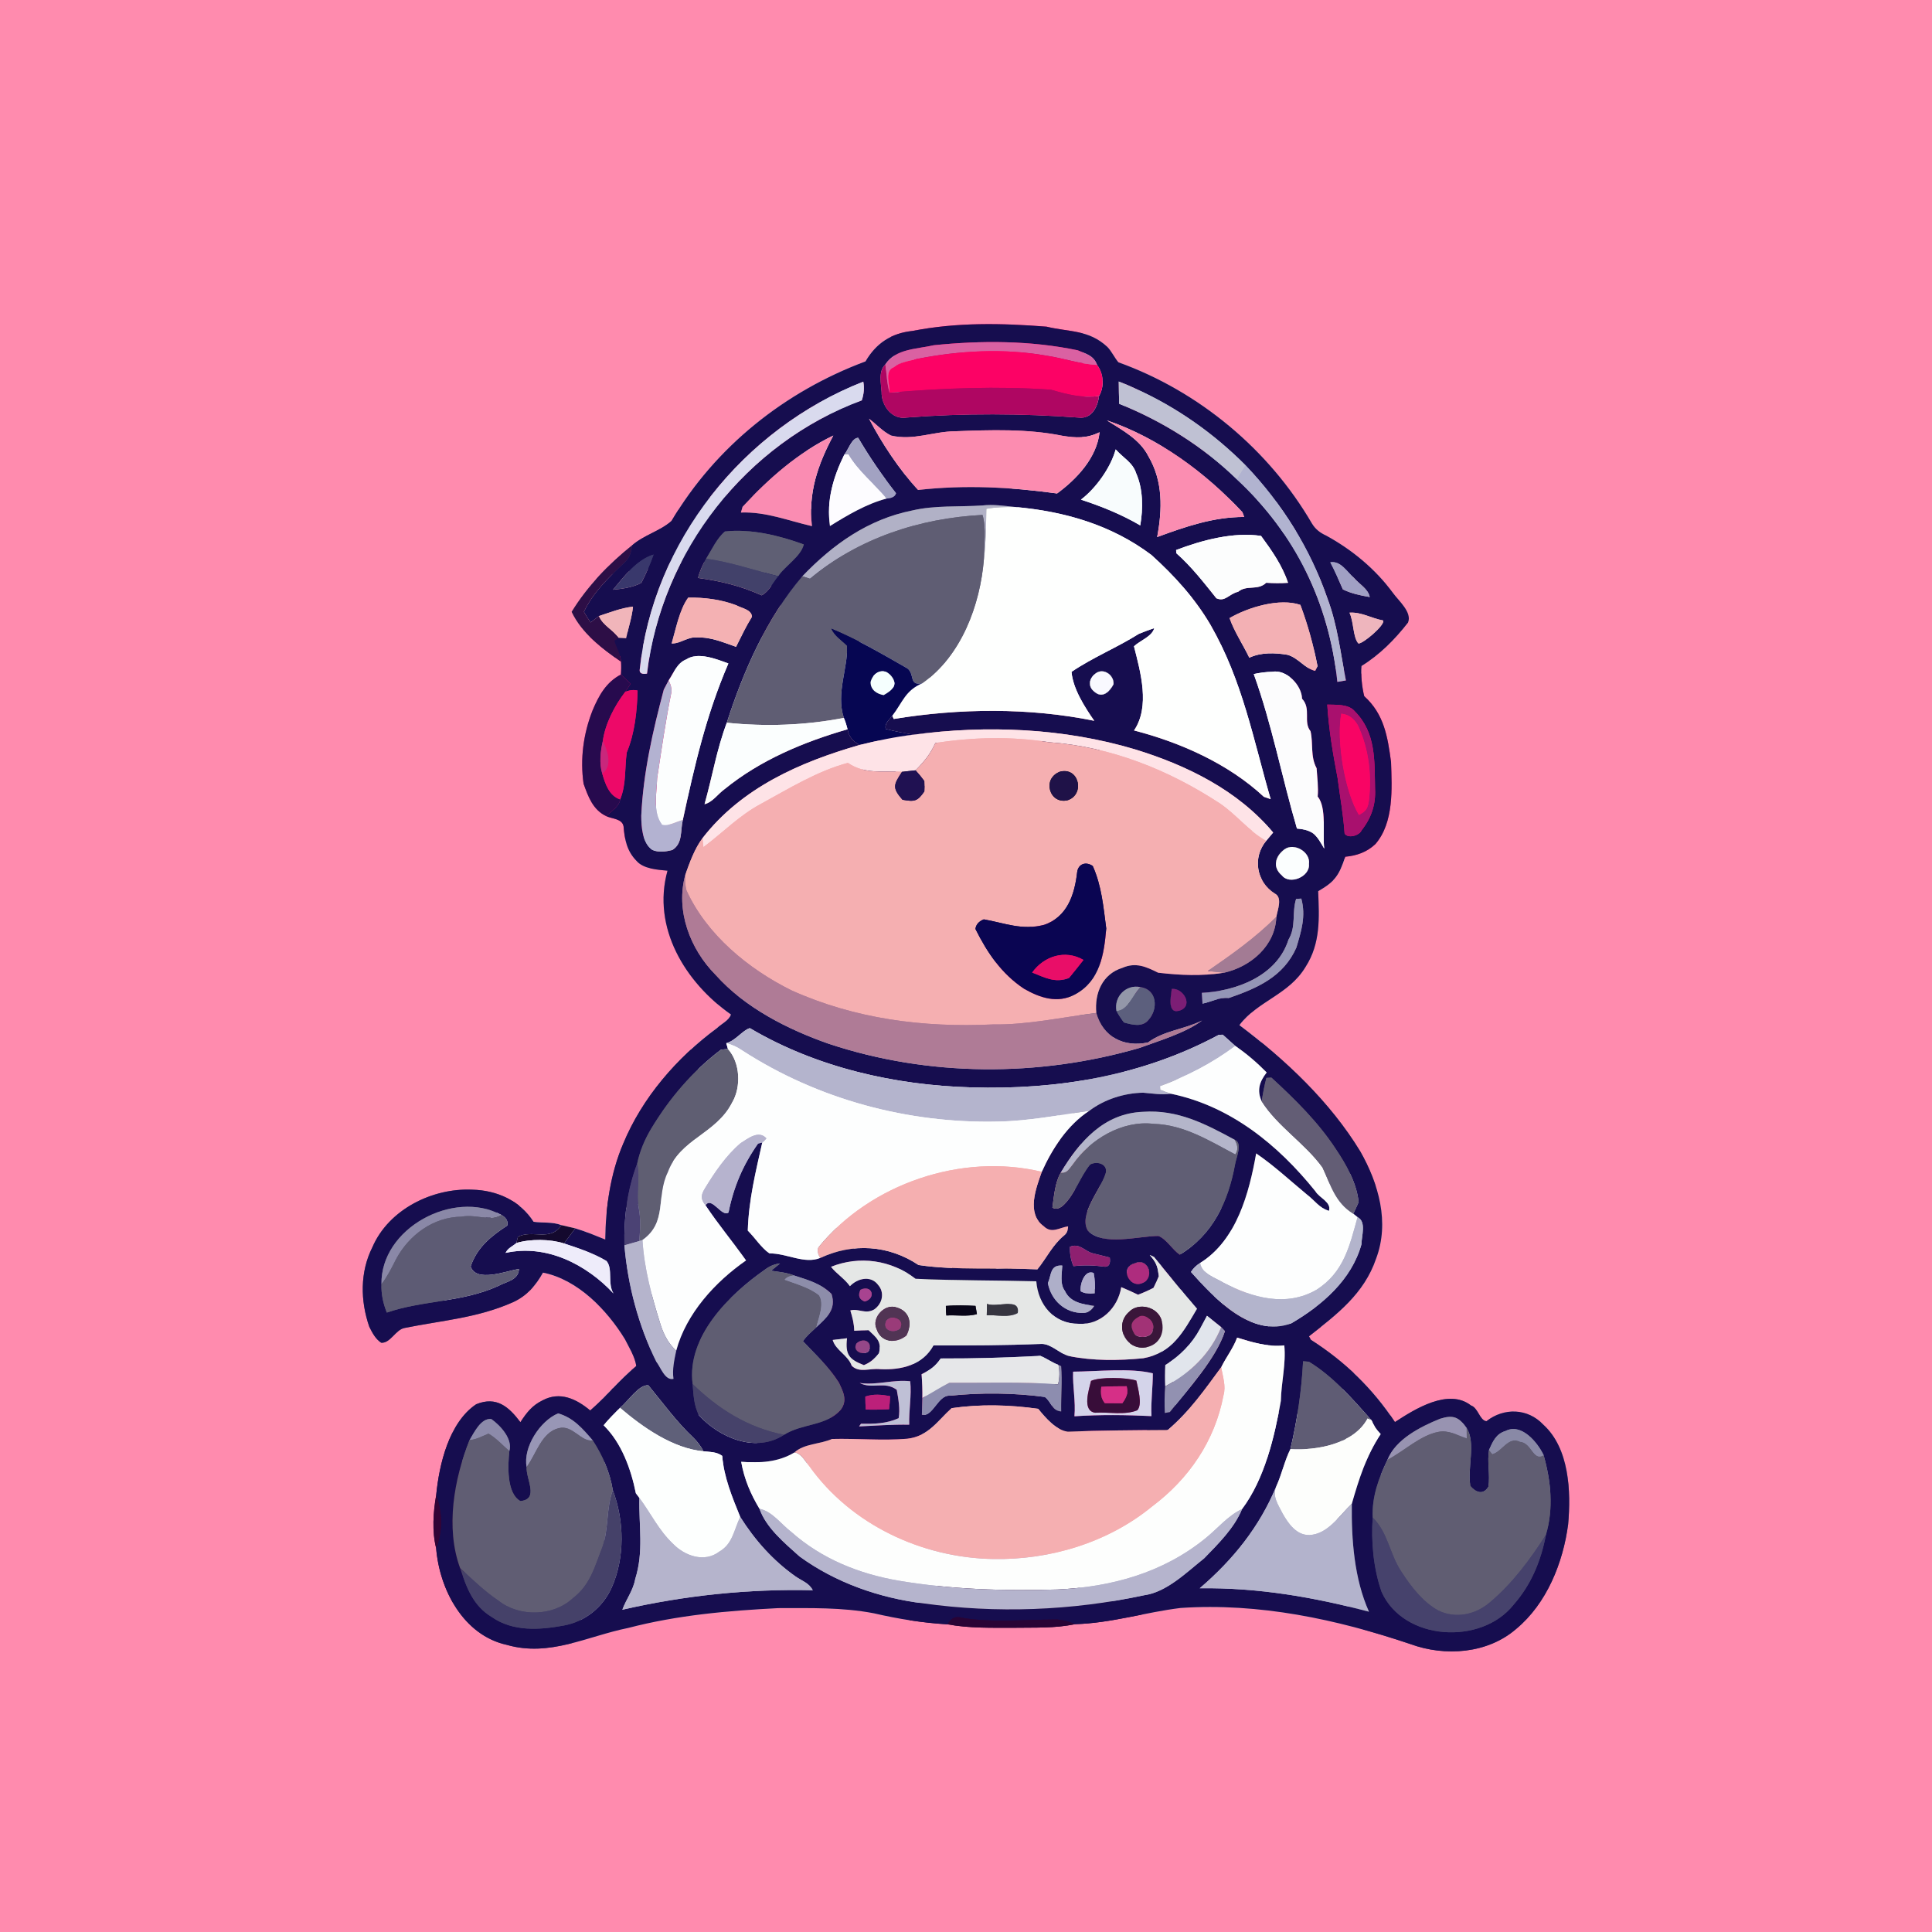 <?xml version="1.0" encoding="UTF-8" standalone="no"?>
<!DOCTYPE svg PUBLIC "-//W3C//DTD SVG 1.1//EN" "http://www.w3.org/Graphics/SVG/1.1/DTD/svg11.dtd">
<svg xmlns="http://www.w3.org/2000/svg" version="1.1" viewBox="0 0 360 360" width="360.0pt" height="360.0pt" xmlns:xlink="http://www.w3.org/1999/xlink">
<rect x="0" y="0" width="360" height="360" fill="#333333" stroke="none"/>
<defs>
<path d="M 0.00 0.00 L 360.00 0.00 L 360.00 360.00 L 0.00 360.00 L 0.00 0.00 Z M 161.27 67.34 C 146.25 72.94 133.32 83.23 125.12 97.08 C 123.03 98.95 119.94 99.71 117.76 101.64 C 113.44 105.11 109.41 109.25 106.51 114.01 C 108.44 118.06 112.14 120.80 115.72 123.30 C 115.77 124.10 115.76 124.89 115.69 125.69 C 112.93 127.13 111.57 129.63 110.41 132.39 C 108.70 136.75 108.08 141.40 108.74 146.04 C 109.61 148.46 110.48 150.89 112.95 152.07 C 114.06 152.60 115.93 152.53 116.19 153.98 C 116.39 156.45 116.81 158.59 118.60 160.41 C 119.91 161.93 122.54 162.06 124.38 162.24 C 121.43 172.88 127.70 183.06 136.19 189.04 C 135.82 190.17 134.39 190.78 133.57 191.59 C 126.13 197.07 119.66 204.55 116.12 213.12 C 113.74 218.67 112.85 224.97 112.78 230.97 C 110.93 230.23 109.10 229.45 107.19 228.88 C 106.33 228.68 105.47 228.48 104.60 228.28 C 102.89 227.64 101.19 227.91 99.43 227.66 C 96.91 223.71 92.59 221.79 88.00 221.68 C 80.57 221.34 72.43 225.35 69.39 232.40 C 67.06 237.02 67.14 242.40 68.81 247.22 C 69.38 248.35 69.95 249.48 71.03 250.20 C 72.75 250.32 73.71 247.76 75.37 247.45 C 82.38 246.03 88.97 245.60 95.63 242.63 C 98.16 241.46 99.85 239.55 101.18 237.14 C 107.66 238.43 113.11 244.09 116.44 249.53 C 117.18 251.04 118.38 252.88 118.55 254.55 C 115.43 257.09 112.90 260.30 109.98 262.82 C 107.40 260.67 104.34 259.20 101.09 260.94 C 99.14 261.90 98.13 263.22 96.97 265.00 C 94.81 262.13 92.51 260.11 88.73 261.66 C 83.66 265.04 81.83 272.91 81.28 278.59 C 80.72 281.74 80.48 285.36 81.27 288.48 C 81.89 296.17 86.33 304.72 94.45 306.50 C 102.40 308.79 109.48 304.87 117.03 303.35 C 126.25 300.95 135.51 300.14 145.00 299.65 C 151.03 299.66 156.85 299.47 162.82 300.61 C 167.35 301.66 171.92 302.40 176.57 302.67 C 180.61 303.43 184.90 303.30 189.00 303.31 C 192.85 303.25 196.54 303.43 200.33 302.64 C 207.07 302.45 213.36 300.43 219.99 299.62 C 234.61 298.64 249.03 301.71 262.81 306.35 C 269.26 308.72 277.21 308.15 282.54 303.51 C 288.22 298.79 291.25 291.20 292.20 284.04 C 292.74 277.93 292.45 269.88 287.56 265.45 C 284.68 262.39 280.23 262.26 276.97 264.82 C 275.70 264.65 275.47 262.36 274.10 261.89 C 269.91 258.61 263.62 262.57 259.93 264.98 C 255.75 258.67 250.62 253.72 244.26 249.65 L 243.91 249.00 C 249.12 244.91 254.18 241.10 256.42 234.52 C 258.96 227.77 256.89 220.57 253.47 214.55 C 247.84 205.30 239.55 197.48 230.95 191.02 C 234.36 186.50 240.15 185.37 243.27 180.17 C 246.10 175.76 245.82 171.03 245.62 166.06 C 248.80 164.22 249.52 163.11 250.67 159.64 C 252.81 159.45 254.72 158.77 256.29 157.28 C 259.76 153.25 259.36 146.93 259.20 141.98 C 258.57 137.29 257.91 133.06 254.20 129.72 C 253.79 128.03 253.54 125.82 253.70 124.10 C 257.10 122.00 259.91 119.16 262.36 116.02 C 263.18 114.09 260.60 111.94 259.56 110.48 C 256.26 106.02 251.98 102.47 247.13 99.81 C 245.98 99.28 245.15 98.66 244.47 97.56 C 236.46 83.79 223.41 72.91 208.40 67.51 C 207.63 66.59 207.17 65.51 206.35 64.65 C 202.88 61.41 199.27 61.90 195.01 60.87 C 186.64 60.21 178.28 60.04 170.01 61.67 C 166.08 62.09 163.26 63.93 161.27 67.34 Z" id="p0" />
<path d="M 170.01 61.67 C 178.28 60.04 186.64 60.21 195.01 60.87 C 199.27 61.90 202.88 61.41 206.35 64.65 C 207.17 65.51 207.63 66.59 208.40 67.51 C 223.41 72.91 236.46 83.79 244.47 97.56 C 245.15 98.66 245.98 99.28 247.13 99.81 C 251.98 102.47 256.26 106.02 259.56 110.48 C 260.60 111.94 263.18 114.09 262.36 116.02 C 259.91 119.16 257.10 122.00 253.70 124.10 C 253.54 125.82 253.79 128.03 254.20 129.72 C 257.91 133.06 258.57 137.29 259.20 141.98 C 259.36 146.93 259.76 153.25 256.29 157.28 C 254.72 158.77 252.81 159.45 250.67 159.64 C 249.52 163.11 248.80 164.22 245.62 166.06 C 245.82 171.03 246.10 175.76 243.27 180.17 C 240.15 185.37 234.36 186.50 230.95 191.02 C 239.55 197.48 247.84 205.30 253.47 214.55 C 256.89 220.57 258.96 227.77 256.42 234.52 C 254.18 241.10 249.12 244.91 243.91 249.00 L 244.26 249.65 C 250.62 253.72 255.75 258.67 259.93 264.98 C 263.62 262.57 269.91 258.61 274.10 261.89 C 275.47 262.36 275.70 264.65 276.97 264.82 C 280.23 262.26 284.68 262.39 287.56 265.45 C 292.45 269.88 292.74 277.93 292.20 284.04 C 291.25 291.20 288.22 298.79 282.54 303.51 C 277.21 308.15 269.26 308.72 262.81 306.35 C 249.03 301.71 234.61 298.64 219.99 299.62 C 213.36 300.43 207.07 302.45 200.33 302.64 C 199.23 302.15 198.12 301.86 196.99 301.77 C 191.20 301.77 184.99 302.42 179.27 301.46 C 178.10 301.08 177.20 301.49 176.57 302.67 C 171.92 302.40 167.35 301.66 162.82 300.61 C 156.85 299.47 151.03 299.66 145.00 299.65 C 135.51 300.14 126.25 300.95 117.03 303.35 C 109.48 304.87 102.40 308.79 94.45 306.50 C 86.33 304.72 81.89 296.17 81.27 288.48 C 82.53 285.25 82.45 281.83 81.28 278.59 C 81.83 272.91 83.66 265.04 88.73 261.66 C 92.51 260.11 94.81 262.13 96.97 265.00 C 98.13 263.22 99.14 261.90 101.09 260.94 C 104.34 259.20 107.40 260.67 109.98 262.82 C 112.90 260.30 115.43 257.09 118.55 254.55 C 118.38 252.88 117.18 251.04 116.44 249.53 C 113.11 244.09 107.66 238.43 101.18 237.14 C 99.85 239.55 98.16 241.46 95.63 242.63 C 88.97 245.60 82.38 246.03 75.37 247.45 C 73.71 247.76 72.75 250.32 71.03 250.20 C 69.95 249.48 69.38 248.35 68.81 247.22 C 67.14 242.40 67.06 237.02 69.39 232.40 C 72.43 225.35 80.57 221.34 88.00 221.68 C 92.59 221.79 96.91 223.71 99.43 227.66 C 101.19 227.91 102.89 227.64 104.60 228.28 C 102.53 231.45 99.22 229.03 96.51 230.47 L 96.22 231.62 C 95.49 232.26 94.64 232.54 94.21 233.46 C 101.78 231.79 109.21 235.55 114.32 241.03 C 113.16 239.19 114.26 236.43 113.01 234.96 C 110.59 233.51 107.77 232.58 105.10 231.70 C 105.80 230.76 106.49 229.81 107.19 228.88 C 109.10 229.45 110.93 230.23 112.78 230.97 C 112.85 224.97 113.74 218.67 116.12 213.12 C 119.66 204.55 126.13 197.07 133.57 191.59 C 134.39 190.78 135.82 190.17 136.19 189.04 C 127.70 183.06 121.43 172.88 124.38 162.24 C 122.54 162.06 119.91 161.93 118.60 160.41 C 116.81 158.59 116.39 156.45 116.19 153.98 C 115.93 152.53 114.06 152.60 112.95 152.07 C 113.83 151.20 115.42 150.27 115.56 148.96 C 116.73 146.07 116.37 143.20 116.79 140.20 C 118.27 136.67 118.71 132.50 118.81 128.68 C 118.08 128.49 117.31 128.58 116.49 128.93 C 116.84 128.43 117.19 127.92 117.52 127.40 C 116.92 126.82 116.31 126.25 115.69 125.69 C 115.76 124.89 115.77 124.10 115.72 123.30 C 115.63 121.87 114.86 120.78 114.47 119.39 L 115.26 118.85 L 116.67 118.93 C 117.09 116.94 117.74 115.08 117.95 113.04 C 115.70 113.29 113.75 114.09 111.60 114.79 C 111.09 115.19 110.57 115.58 110.06 115.98 C 109.60 115.34 109.18 114.68 108.80 114.00 C 110.53 110.40 113.24 107.79 116.09 105.08 C 117.29 104.01 117.56 103.23 117.76 101.64 C 119.94 99.71 123.03 98.95 125.12 97.08 C 133.32 83.23 146.25 72.94 161.27 67.34 C 163.26 63.93 166.08 62.09 170.01 61.67 Z M 164.98 67.91 C 163.63 69.15 164.17 71.39 164.27 73.02 C 164.21 75.54 166.20 78.29 168.97 77.80 C 179.62 76.98 190.37 77.03 201.02 77.81 C 203.43 78.10 204.54 75.81 204.79 73.79 C 205.80 72.07 205.67 69.62 204.43 68.00 C 203.77 66.21 202.37 65.95 200.80 65.27 C 192.02 63.44 182.88 63.42 174.00 64.33 C 170.90 65.06 166.90 64.93 164.98 67.91 Z M 120.56 125.52 C 123.27 102.73 139.04 82.56 160.58 74.60 C 160.98 73.40 161.08 72.24 160.86 71.12 C 138.48 79.92 121.68 100.88 119.19 124.88 C 119.19 125.46 119.65 125.67 120.56 125.52 Z M 208.46 71.09 C 208.47 72.47 208.50 73.86 208.55 75.24 C 216.63 78.49 224.23 83.23 230.47 89.32 C 241.37 99.44 247.64 112.32 249.20 127.06 L 250.79 126.79 C 249.77 121.61 249.23 116.51 247.35 111.51 C 244.16 102.23 238.87 93.80 232.10 86.71 C 226.18 80.76 219.26 75.88 211.61 72.43 C 210.58 71.94 209.53 71.49 208.46 71.09 Z M 171.06 91.30 C 179.79 90.32 188.26 90.75 196.97 91.95 C 200.64 89.26 204.37 85.31 204.89 80.54 C 202.50 81.72 200.52 81.61 197.96 81.20 C 191.47 79.88 184.59 80.11 178.00 80.36 C 173.80 80.40 170.25 82.14 166.03 81.16 C 164.44 80.36 163.32 79.07 161.93 78.02 C 164.34 82.62 167.52 87.44 171.06 91.30 Z M 215.62 100.07 C 220.91 98.13 226.10 96.32 231.83 96.33 L 231.51 95.45 C 224.64 88.06 215.86 81.58 206.25 78.33 C 209.13 80.16 212.39 81.85 213.99 85.02 C 216.73 89.66 216.59 94.94 215.62 100.07 Z M 138.06 95.50 C 142.79 95.34 146.83 97.02 151.30 98.04 C 150.56 91.80 152.40 86.56 155.27 81.16 C 148.73 84.32 143.27 89.15 138.37 94.43 L 138.06 95.50 Z M 157.31 84.74 C 155.25 88.93 153.97 93.30 154.65 98.02 C 157.90 96.00 161.47 93.88 165.20 92.90 C 166.24 92.83 166.82 92.49 166.96 91.90 C 164.39 88.63 162.02 85.17 159.91 81.58 C 158.72 81.60 158.05 83.85 157.31 84.74 Z M 201.42 93.10 C 205.27 94.36 208.96 95.85 212.47 97.90 C 213.01 94.75 213.02 91.18 211.71 88.20 C 211.07 86.18 209.37 85.39 207.89 83.74 C 206.97 87.12 204.21 90.99 201.42 93.10 Z M 149.50 107.38 C 142.93 115.04 138.49 125.10 135.43 134.67 C 133.56 139.60 132.70 144.84 131.28 149.85 C 132.81 149.46 133.72 147.98 135.01 147.05 C 141.66 141.63 149.76 138.25 157.94 135.89 C 158.13 137.17 158.88 138.15 160.19 138.81 C 149.05 142.01 138.19 146.78 130.90 156.18 C 129.42 158.17 128.54 160.65 127.71 162.96 C 125.84 169.64 128.57 176.86 133.35 181.66 C 138.80 187.78 146.81 191.83 154.45 194.50 C 172.99 200.66 193.57 200.71 212.29 195.28 C 216.01 193.92 220.87 192.48 223.99 190.16 C 220.64 191.83 216.94 192.01 213.92 194.24 C 209.42 195.21 205.55 193.23 204.28 188.75 C 203.93 185.06 205.40 181.50 209.15 180.34 C 211.64 179.25 213.57 180.14 215.80 181.25 C 219.99 181.73 223.88 181.91 228.10 181.25 C 233.08 180.11 237.63 176.24 237.83 170.84 C 238.03 169.58 239.04 167.25 237.53 166.49 C 234.10 164.33 233.33 159.79 235.95 156.66 L 237.23 155.13 C 230.65 147.25 221.14 142.59 211.49 139.63 C 198.20 135.66 183.89 135.07 170.20 136.90 C 168.47 136.59 166.74 136.27 165.04 135.83 C 164.80 134.77 165.70 134.16 166.26 133.37 L 166.54 133.97 C 178.77 131.97 191.74 131.83 203.90 134.31 C 202.12 131.75 199.93 128.35 199.66 125.19 C 203.61 122.51 208.16 120.66 212.21 118.11 C 213.15 117.72 214.11 117.37 215.08 117.04 C 214.68 118.61 212.43 119.35 211.30 120.43 C 212.53 125.26 214.34 131.65 211.31 136.11 C 219.98 138.35 228.90 142.32 235.50 148.47 L 236.77 148.91 C 233.51 137.70 231.55 126.89 225.57 116.45 C 222.66 111.48 218.81 107.26 214.55 103.41 C 207.09 97.80 198.36 95.29 189.16 94.47 C 187.09 94.26 185.08 93.95 183.00 94.19 C 178.73 94.48 174.16 94.13 169.99 95.12 C 161.77 96.76 155.20 101.43 149.50 107.38 Z M 131.58 104.10 C 130.94 105.24 130.39 106.42 130.06 107.69 C 134.36 108.28 137.96 109.16 141.92 110.93 C 143.27 110.27 144.05 108.50 145.02 107.38 C 146.30 105.39 149.25 103.71 149.77 101.45 C 145.26 99.79 139.87 98.49 135.08 99.03 C 133.56 100.32 132.63 102.42 131.58 104.10 Z M 219.15 102.49 L 219.19 103.08 C 221.97 105.53 224.36 108.59 226.65 111.48 C 228.32 112.22 228.95 110.68 230.71 110.27 C 232.32 108.92 234.33 110.12 235.94 108.59 C 237.29 108.68 238.65 108.69 240.01 108.60 C 238.97 105.42 236.95 102.54 234.98 99.86 C 229.88 99.08 223.96 100.65 219.15 102.49 Z M 114.22 109.89 C 115.98 109.71 117.94 109.46 119.51 108.60 C 120.38 106.90 121.16 105.14 121.79 103.33 C 118.67 104.27 116.24 107.46 114.22 109.89 Z M 250.23 109.83 C 251.82 110.60 253.49 110.95 255.23 111.25 C 254.94 109.72 253.30 108.87 252.30 107.69 C 250.99 106.56 249.83 104.44 247.88 104.78 C 248.76 106.43 249.47 108.13 250.23 109.83 Z M 125.15 119.91 C 126.96 119.93 128.17 118.55 129.97 118.80 C 132.45 118.66 134.83 119.73 137.15 120.52 C 138.10 118.62 139.00 116.73 140.12 114.93 C 140.07 113.57 138.17 113.33 137.20 112.78 C 134.39 111.71 131.24 111.30 128.24 111.36 C 126.63 113.54 125.92 117.24 125.15 119.91 Z M 229.11 115.17 C 229.98 117.71 231.62 120.10 232.79 122.55 C 234.99 121.53 237.56 121.62 239.90 122.01 C 241.96 122.59 243.09 124.55 245.07 125.01 L 245.50 124.12 C 244.74 120.21 243.70 116.45 242.31 112.71 C 238.46 111.39 232.61 113.13 229.11 115.17 Z M 257.74 115.62 C 255.46 115.19 253.72 114.02 251.45 114.16 C 252.26 115.78 252.09 118.80 253.12 119.90 C 253.87 120.05 258.11 116.49 257.74 115.62 Z M 124.58 126.80 L 123.69 128.49 C 121.64 136.24 119.86 143.96 119.49 152.00 C 119.50 154.02 119.68 157.09 121.53 158.36 C 122.69 158.88 124.07 158.69 125.27 158.39 C 127.26 157.15 126.75 154.84 127.23 152.80 C 129.41 142.67 131.59 133.21 135.72 123.63 C 133.53 122.82 130.04 121.42 127.88 122.86 C 126.15 123.55 125.61 125.27 124.58 126.80 Z M 204.36 125.34 C 202.94 126.25 202.54 127.93 204.03 128.98 C 205.49 130.19 206.81 128.81 207.49 127.50 C 207.63 125.92 205.83 124.49 204.36 125.34 Z M 241.67 154.39 C 244.79 154.66 245.31 155.64 246.75 158.13 C 246.41 155.39 247.26 150.51 245.53 148.42 C 245.69 146.68 245.44 144.89 245.33 143.15 C 244.13 140.92 244.74 138.65 244.20 136.25 C 242.77 134.48 244.39 132.09 242.62 130.19 C 242.57 127.69 239.71 124.66 237.02 125.18 C 235.90 125.20 234.76 125.35 233.62 125.60 C 237.03 135.04 238.85 144.82 241.67 154.39 Z M 249.25 145.03 C 249.69 148.47 250.32 151.86 250.55 155.33 C 251.19 156.31 253.31 155.70 253.71 154.72 C 255.51 152.44 256.38 149.92 256.22 147.00 C 256.11 141.76 256.42 136.54 252.45 132.55 C 251.31 131.16 248.95 131.35 247.32 131.29 C 247.59 135.87 248.39 140.53 249.25 145.03 Z M 239.30 158.29 C 237.59 159.58 237.08 161.63 238.86 163.12 C 240.29 164.97 244.15 163.36 243.90 161.00 C 244.25 158.76 241.11 156.92 239.30 158.29 Z M 241.51 167.50 C 240.69 170.15 241.56 172.65 240.09 175.09 C 237.96 181.85 230.35 184.69 223.94 185.00 L 224.07 187.01 C 225.79 186.67 227.14 185.79 228.96 185.97 C 234.25 184.15 239.16 182.01 241.56 176.57 C 242.47 173.50 243.37 170.74 242.48 167.44 L 241.51 167.50 Z M 208.04 188.39 C 208.46 189.15 208.92 189.86 209.43 190.52 C 210.95 190.95 212.89 191.48 214.03 190.02 C 215.84 188.02 215.61 184.38 212.53 183.94 C 209.83 183.36 207.53 185.71 208.04 188.39 Z M 218.34 184.27 C 218.18 185.65 217.40 189.20 219.97 188.25 C 222.39 187.29 220.42 184.05 218.34 184.27 Z M 135.33 194.38 L 135.64 195.46 C 135.20 195.49 134.76 195.55 134.32 195.61 C 129.04 199.61 124.73 204.68 121.32 210.34 C 120.12 212.36 119.21 214.51 118.73 216.82 C 116.87 221.76 116.24 226.79 116.35 232.05 C 116.98 239.51 118.97 246.99 122.28 253.72 C 123.08 254.73 123.92 257.31 125.49 256.93 C 125.25 255.12 125.63 253.45 126.00 251.69 C 127.86 244.75 133.26 238.87 139.02 234.86 C 136.56 231.42 133.87 228.19 131.47 224.60 C 132.58 222.81 134.50 226.90 135.75 225.93 C 136.71 221.14 138.44 217.09 141.25 213.09 L 142.04 212.88 C 140.81 218.37 139.51 223.59 139.34 229.30 C 140.64 230.61 141.88 232.56 143.37 233.55 C 146.68 233.54 149.87 235.60 152.84 234.40 C 158.91 231.57 165.58 231.98 171.16 235.72 C 178.31 236.77 186.02 236.16 193.30 236.53 C 195.02 234.42 196.11 231.99 198.28 230.21 C 198.76 229.84 199.01 229.27 199.02 228.51 C 197.32 228.77 195.96 229.94 194.47 228.47 C 191.22 226.12 193.03 221.42 194.12 218.35 C 196.07 214.00 198.94 209.61 202.99 206.97 C 205.80 204.84 209.50 203.67 213.01 203.61 C 214.76 203.76 216.42 204.04 218.18 203.80 C 229.28 206.10 238.13 213.31 245.08 221.95 C 245.90 223.31 248.12 223.95 247.64 225.63 C 245.82 225.08 244.98 223.67 243.48 222.54 C 240.36 219.96 237.42 217.21 234.07 214.92 C 232.77 222.23 230.46 231.08 223.64 235.33 C 222.91 235.78 222.34 236.34 221.92 237.01 C 226.33 241.97 233.23 249.36 240.61 246.58 C 246.35 243.23 251.85 238.50 253.69 231.86 C 253.69 230.34 254.66 227.63 252.96 226.80 L 252.17 226.17 C 252.51 225.46 252.84 224.73 253.16 224.00 C 252.82 220.46 250.84 216.97 248.88 214.06 C 245.62 209.09 241.28 204.81 236.91 200.80 L 235.98 200.85 C 235.59 202.29 235.33 203.75 235.10 205.22 C 234.16 203.17 234.68 201.56 236.03 199.84 C 234.24 198.02 232.29 196.33 230.18 194.90 C 229.40 194.19 228.62 193.49 227.84 192.80 L 227.10 192.83 C 212.84 200.50 197.06 203.10 181.00 202.62 C 166.72 202.22 152.10 198.90 139.73 191.58 C 138.39 191.95 137.06 193.93 135.33 194.38 Z M 197.65 218.52 C 196.58 220.34 196.39 222.94 196.10 225.03 C 196.81 225.42 197.57 225.19 198.37 224.35 C 200.37 222.28 201.29 219.24 203.12 217.00 C 204.50 216.22 206.71 216.99 205.94 218.89 C 204.98 221.76 200.96 226.32 202.69 229.29 C 205.46 232.29 212.18 230.30 215.87 230.30 C 217.41 230.94 218.42 232.83 219.83 233.79 C 226.01 230.09 228.85 223.91 230.12 217.05 C 230.26 215.88 231.66 212.97 230.07 212.38 C 224.58 209.41 219.46 206.72 212.97 207.17 C 205.68 207.46 201.14 212.70 197.65 218.52 Z M 71.08 239.30 C 71.02 241.15 71.39 242.86 72.08 244.58 C 78.72 242.28 86.10 242.69 92.83 239.63 C 94.32 238.79 96.65 238.56 96.70 236.44 C 94.39 236.82 88.68 239.06 87.70 235.98 C 88.88 232.45 91.51 230.33 94.52 228.37 C 94.74 227.37 94.16 226.82 93.37 226.35 C 84.48 221.59 70.89 228.88 71.08 239.30 Z M 200.03 235.93 C 202.08 235.70 203.90 235.77 205.94 236.04 C 206.67 236.00 206.95 235.43 206.79 234.32 C 205.65 234.04 204.51 233.76 203.37 233.47 C 201.91 232.89 201.02 231.63 199.36 232.32 C 199.34 233.60 199.51 234.76 200.03 235.93 Z M 215.90 237.84 C 215.60 238.56 215.28 239.27 214.94 239.96 C 214.02 240.45 213.06 240.87 212.06 241.25 C 211.03 240.75 209.99 240.28 208.93 239.84 C 208.31 243.71 205.09 246.94 201.00 246.67 C 196.39 246.70 193.44 243.13 193.10 238.75 C 185.67 238.56 178.00 238.62 170.60 238.28 C 166.07 234.78 160.17 233.92 154.85 236.05 C 155.86 237.37 157.39 238.25 158.37 239.66 C 159.79 238.17 162.25 237.62 163.60 239.40 C 164.90 240.84 164.42 242.94 162.89 244.00 C 161.26 244.95 159.96 243.76 158.45 244.18 C 158.83 245.45 159.15 246.63 159.17 247.97 C 160.06 247.91 160.95 247.88 161.85 247.87 C 163.28 249.25 164.31 249.90 163.79 252.14 C 162.99 253.21 162.05 253.95 160.97 254.37 C 158.17 253.28 157.50 252.41 157.83 249.36 C 156.94 249.48 156.05 249.59 155.16 249.68 C 155.70 251.59 158.02 252.52 158.71 254.50 C 160.19 255.90 162.03 254.90 164.03 255.13 C 167.93 255.31 171.93 254.38 173.93 250.70 C 180.64 250.69 187.34 250.69 194.05 250.42 C 195.83 250.37 197.40 252.18 199.12 252.67 C 203.62 253.60 208.50 253.54 213.03 253.09 C 218.44 252.13 220.50 248.17 223.04 243.86 C 220.17 240.58 217.79 237.55 215.03 234.22 L 214.24 233.85 C 215.43 235.21 215.78 236.02 215.90 237.84 Z M 142.55 236.57 C 135.92 241.19 127.91 249.05 129.06 257.89 C 129.23 259.95 129.28 261.84 130.24 263.72 C 134.07 267.92 140.87 270.80 146.10 267.35 C 149.56 265.18 153.95 265.78 156.67 262.67 C 157.96 260.94 157.12 259.34 156.32 257.64 C 154.43 254.65 151.98 252.43 149.62 249.91 C 150.30 248.91 151.24 248.14 152.12 247.31 C 154.02 245.53 155.88 244.01 154.94 241.11 C 152.96 239.15 150.52 238.50 147.95 237.66 C 146.57 237.11 145.14 237.00 143.69 236.78 C 144.25 236.34 144.80 235.89 145.34 235.44 L 145.23 235.44 C 144.27 235.56 143.38 235.94 142.55 236.57 Z M 211.43 235.41 C 208.50 236.19 210.48 240.19 212.90 239.06 C 215.21 238.20 214.06 234.23 211.43 235.41 Z M 195.26 239.10 C 195.86 242.32 198.54 244.76 201.88 244.64 C 202.72 244.62 203.40 244.18 203.90 243.33 C 201.79 243.04 199.44 242.72 198.44 240.56 C 197.45 239.23 197.89 237.35 197.94 235.82 C 195.65 235.66 195.94 237.50 195.26 239.10 Z M 201.37 240.61 C 202.08 241.02 202.95 241.15 203.98 240.99 C 204.10 239.68 204.03 238.41 203.79 237.20 C 202.07 236.49 201.18 239.41 201.37 240.61 Z M 160.33 240.33 C 159.82 241.39 160.09 242.12 161.13 242.52 C 163.38 241.91 162.44 239.27 160.33 240.33 Z M 223.60 247.61 C 222.08 250.42 219.85 252.69 217.13 254.35 C 217.06 255.66 217.05 256.99 217.11 258.33 C 216.98 259.98 216.98 261.63 217.04 263.29 L 217.98 263.12 C 221.38 258.86 226.61 253.14 228.25 248.04 L 227.55 247.30 C 226.67 246.59 225.79 245.88 224.90 245.18 C 224.46 245.99 224.03 246.80 223.60 247.61 Z M 227.56 254.76 C 224.44 258.99 221.72 262.94 217.60 266.46 C 211.40 266.50 205.19 266.53 198.99 266.77 C 196.80 266.53 194.76 264.13 193.45 262.51 C 188.08 261.76 182.72 261.61 177.33 262.39 C 174.72 264.72 173.04 267.64 169.04 268.09 C 164.36 268.48 159.71 268.01 155.04 268.13 C 152.78 269.12 149.83 268.99 148.02 270.65 C 144.92 272.50 141.62 272.62 138.11 272.39 C 138.69 275.63 139.85 278.35 141.52 281.14 C 142.78 284.72 146.22 287.54 148.98 290.02 C 155.64 294.88 163.86 297.77 172.01 298.76 C 185.67 300.67 199.72 300.14 213.20 297.25 C 217.42 296.67 221.14 292.94 224.38 290.37 C 227.00 287.67 230.01 284.72 231.44 281.19 C 235.62 275.63 237.48 267.79 238.67 261.03 C 238.74 257.59 239.66 254.10 239.31 250.69 C 236.10 251.01 233.44 250.13 230.52 249.25 C 229.80 251.22 228.48 252.88 227.56 254.76 Z M 159.61 250.33 C 158.72 251.73 160.75 252.67 161.84 251.83 C 162.76 250.05 160.92 249.11 159.61 250.33 Z M 175.29 253.13 C 174.26 254.63 173.31 255.27 171.72 256.07 C 171.84 257.55 171.89 259.02 171.87 260.50 C 171.84 261.54 171.81 262.58 171.78 263.62 C 173.85 264.11 174.76 259.88 177.01 260.07 C 182.87 259.46 188.86 259.53 194.69 260.30 C 196.00 261.30 195.92 262.84 197.74 263.01 C 197.68 260.21 197.99 257.33 197.73 254.56 L 197.23 254.33 C 196.04 253.89 195.02 253.12 193.85 252.64 C 187.65 252.97 181.50 253.15 175.29 253.13 Z M 242.81 253.65 C 242.53 259.21 241.72 264.59 240.45 270.01 C 239.35 272.22 238.85 274.69 237.82 276.95 C 234.69 284.52 229.74 290.65 223.55 295.95 C 234.36 295.81 244.68 297.58 255.09 300.32 C 252.33 294.18 251.81 286.87 251.89 280.21 C 253.23 275.57 254.55 271.33 257.27 267.22 C 256.52 266.45 255.95 265.59 255.57 264.65 C 252.06 260.72 248.46 256.51 243.90 253.74 L 242.81 253.65 Z M 199.96 255.59 C 199.85 258.39 200.46 261.08 200.21 263.90 C 204.99 263.58 209.77 263.64 214.56 263.87 C 214.42 261.19 214.82 258.56 214.81 255.90 C 210.59 254.85 204.47 255.57 199.96 255.59 Z M 160.19 257.70 C 162.52 258.92 164.86 257.28 167.10 258.98 C 167.40 260.68 167.75 262.55 167.45 264.26 C 165.15 265.30 162.91 265.32 160.43 265.30 L 160.08 265.79 C 163.20 265.64 166.29 265.42 169.42 265.47 C 169.33 262.76 169.89 260.07 169.61 257.38 C 166.46 257.01 163.43 258.16 160.19 257.70 Z M 115.52 262.32 C 114.47 263.37 113.42 264.44 112.46 265.58 C 115.79 268.77 117.60 273.81 118.48 278.24 L 119.14 279.12 C 119.02 284.35 119.99 289.09 118.36 294.24 C 117.98 296.37 116.70 297.95 115.96 299.95 C 127.62 297.28 139.49 296.04 151.45 296.32 C 150.76 294.96 149.46 294.59 148.26 293.76 C 144.06 290.81 140.66 286.98 137.93 282.65 C 136.43 278.95 134.91 275.32 134.57 271.28 C 133.50 270.51 132.35 270.57 131.09 270.43 C 130.58 269.46 129.94 268.61 129.18 267.87 C 126.10 264.98 123.49 261.38 120.81 258.13 C 119.02 257.95 116.97 261.23 115.52 262.32 Z M 161.32 262.65 C 162.77 262.69 164.22 262.66 165.66 262.59 C 165.76 261.78 165.83 260.97 165.86 260.15 C 164.30 259.86 162.77 259.70 161.24 260.23 C 161.24 261.04 161.27 261.85 161.32 262.65 Z M 87.49 268.34 C 84.60 275.59 82.98 284.71 85.74 292.21 C 86.95 295.88 88.17 299.23 91.65 301.32 C 95.60 304.06 100.52 303.73 105.02 302.90 C 108.97 302.19 112.29 299.54 113.95 295.89 C 116.47 290.27 116.34 283.40 114.19 277.67 C 113.64 274.31 112.30 271.23 110.45 268.39 C 108.59 266.23 106.86 264.18 104.00 263.36 C 100.63 264.75 97.42 269.70 98.13 273.36 C 97.97 275.59 100.53 279.38 96.96 279.70 C 94.35 278.25 94.63 272.96 94.91 270.39 C 95.58 268.14 93.24 265.61 91.54 264.41 C 89.60 264.20 88.31 267.00 87.49 268.34 Z M 258.54 272.01 C 256.89 275.43 255.62 278.88 255.78 282.75 C 255.47 287.33 255.92 292.26 257.44 296.62 C 261.52 305.78 276.02 306.60 282.02 299.03 C 285.32 295.30 287.15 290.82 288.07 285.97 C 289.51 281.03 289.00 276.02 287.63 271.14 C 286.51 268.78 283.49 265.10 280.52 266.65 C 278.76 267.17 278.15 268.63 277.46 270.17 C 277.08 272.41 277.68 274.74 277.35 277.01 C 276.37 278.65 275.02 278.10 273.99 276.89 C 273.37 273.62 275.06 268.86 273.28 266.08 C 271.84 264.04 270.78 263.59 268.35 264.36 C 264.77 265.80 260.00 268.20 258.54 272.01 Z" id="p1" />
<path d="M 174.00 64.33 C 182.88 63.42 192.02 63.44 200.80 65.27 C 202.37 65.95 203.77 66.21 204.43 68.00 C 201.18 67.84 198.20 66.75 195.01 66.28 C 187.11 64.87 178.79 65.32 170.95 66.87 C 169.36 67.27 167.83 67.44 166.49 68.46 C 164.77 69.12 165.82 71.79 165.76 73.17 C 165.25 71.43 165.21 69.70 164.98 67.91 C 166.90 64.93 170.90 65.06 174.00 64.33 Z" id="p2" />
<path d="M 195.01 66.28 C 198.20 66.75 201.18 67.84 204.43 68.00 C 205.67 69.62 205.80 72.07 204.79 73.79 C 201.53 74.21 198.90 73.50 195.84 72.62 C 185.99 71.92 175.55 72.32 165.76 73.17 C 165.82 71.79 164.77 69.12 166.49 68.46 C 167.83 67.44 169.36 67.27 170.95 66.87 C 178.79 65.32 187.11 64.87 195.01 66.28 Z" id="p3" />
<path d="M 164.98 67.91 C 165.21 69.70 165.25 71.43 165.76 73.17 C 175.55 72.32 185.99 71.92 195.84 72.62 C 198.90 73.50 201.53 74.21 204.79 73.79 C 204.54 75.81 203.43 78.10 201.02 77.81 C 190.37 77.03 179.62 76.98 168.97 77.80 C 166.20 78.29 164.21 75.54 164.27 73.02 C 164.17 71.39 163.63 69.15 164.98 67.91 Z" id="p4" />
<path d="M 160.86 71.12 C 161.08 72.24 160.98 73.40 160.58 74.60 C 139.04 82.56 123.27 102.73 120.56 125.52 C 119.65 125.67 119.19 125.46 119.19 124.88 C 121.68 100.88 138.48 79.92 160.86 71.12 Z" id="p5" />
<path d="M 208.46 71.09 C 209.53 71.49 210.58 71.94 211.61 72.43 C 219.26 75.88 226.18 80.76 232.10 86.71 C 231.57 87.58 231.02 88.46 230.47 89.32 C 224.23 83.23 216.63 78.49 208.55 75.24 C 208.50 73.86 208.47 72.47 208.46 71.09 Z" id="p6" />
<path d="M 161.93 78.02 C 163.32 79.07 164.44 80.36 166.03 81.16 C 170.25 82.14 173.80 80.40 178.00 80.36 C 184.59 80.11 191.47 79.88 197.96 81.20 C 200.52 81.61 202.50 81.72 204.89 80.54 C 204.37 85.31 200.64 89.26 196.97 91.95 C 188.26 90.75 179.79 90.32 171.06 91.30 C 167.52 87.44 164.34 82.62 161.93 78.02 Z" id="p7" />
<path d="M 206.25 78.33 C 215.86 81.58 224.64 88.06 231.51 95.45 L 231.83 96.33 C 226.10 96.32 220.91 98.13 215.62 100.07 C 216.59 94.94 216.73 89.66 213.99 85.02 C 212.39 81.85 209.13 80.16 206.25 78.33 Z" id="p8" />
<path d="M 155.27 81.16 C 152.40 86.56 150.56 91.80 151.30 98.04 C 146.83 97.02 142.79 95.34 138.06 95.50 L 138.37 94.43 C 143.27 89.15 148.73 84.32 155.27 81.16 Z" id="p9" />
<path d="M 159.91 81.58 C 162.02 85.17 164.39 88.63 166.96 91.90 C 166.82 92.49 166.24 92.83 165.20 92.90 C 162.84 90.07 159.96 87.89 158.06 84.66 L 157.31 84.74 C 158.05 83.85 158.72 81.60 159.91 81.58 Z" id="p10" />
<path d="M 207.89 83.74 C 209.37 85.39 211.07 86.18 211.71 88.20 C 213.02 91.18 213.01 94.75 212.47 97.90 C 208.96 95.85 205.27 94.36 201.42 93.10 C 204.21 90.99 206.97 87.12 207.89 83.74 Z" id="p11" />
<path d="M 157.31 84.74 L 158.06 84.66 C 159.96 87.89 162.84 90.07 165.20 92.90 C 161.47 93.88 157.90 96.00 154.65 98.02 C 153.97 93.30 155.25 88.93 157.31 84.74 Z" id="p12" />
<path d="M 232.10 86.71 C 238.87 93.80 244.16 102.23 247.35 111.51 C 249.23 116.51 249.77 121.61 250.79 126.79 L 249.20 127.06 C 247.64 112.32 241.37 99.44 230.47 89.32 C 231.02 88.46 231.57 87.58 232.10 86.71 Z" id="p13" />
<path d="M 183.00 94.19 C 185.08 93.95 187.09 94.26 189.16 94.47 C 187.35 94.46 185.56 94.48 183.79 94.81 C 183.73 97.94 183.72 101.05 183.34 104.17 C 183.34 101.51 183.83 98.51 183.08 95.95 C 171.39 96.55 159.98 100.27 150.93 107.84 L 149.50 107.38 C 155.20 101.43 161.77 96.76 169.99 95.12 C 174.16 94.13 178.73 94.48 183.00 94.19 Z" id="p14" />
<path d="M 183.79 94.81 C 185.56 94.48 187.35 94.46 189.16 94.47 C 198.36 95.29 207.09 97.80 214.55 103.41 C 218.81 107.26 222.66 111.48 225.57 116.45 C 231.55 126.89 233.51 137.70 236.77 148.91 L 235.50 148.47 C 228.90 142.32 219.98 138.35 211.31 136.11 C 214.34 131.65 212.53 125.26 211.30 120.43 C 212.43 119.35 214.68 118.61 215.08 117.04 C 214.11 117.37 213.15 117.72 212.21 118.11 C 208.16 120.66 203.61 122.51 199.66 125.19 C 199.93 128.35 202.12 131.75 203.90 134.31 C 191.74 131.83 178.77 131.97 166.54 133.97 L 166.26 133.37 C 168.23 130.81 168.65 128.67 171.91 127.29 C 179.15 122.18 182.64 112.73 183.34 104.17 C 183.72 101.05 183.73 97.94 183.79 94.81 Z" id="p15" />
<path d="M 183.08 95.95 C 183.83 98.51 183.34 101.51 183.34 104.17 C 182.64 112.73 179.15 122.18 171.91 127.29 C 169.07 127.94 170.74 125.22 168.67 124.31 C 164.22 121.76 159.66 119.11 154.91 117.15 C 155.58 118.56 156.75 119.23 157.83 120.30 C 158.05 124.46 155.72 129.15 157.24 133.77 C 150.11 135.16 142.66 135.43 135.43 134.67 C 138.49 125.10 142.93 115.04 149.50 107.38 L 150.93 107.84 C 159.98 100.27 171.39 96.55 183.08 95.95 Z" id="p16" />
<path d="M 135.08 99.03 C 139.87 98.49 145.26 99.79 149.77 101.45 C 149.25 103.71 146.30 105.39 145.02 107.38 C 140.51 106.26 136.22 104.76 131.58 104.10 C 132.63 102.42 133.56 100.32 135.08 99.03 Z" id="p17" />
<path d="M 234.98 99.86 C 236.95 102.54 238.97 105.42 240.01 108.60 C 238.65 108.69 237.29 108.68 235.94 108.59 C 234.33 110.12 232.32 108.92 230.71 110.27 C 228.95 110.68 228.32 112.22 226.65 111.48 C 224.36 108.59 221.97 105.53 219.19 103.08 L 219.15 102.49 C 223.96 100.65 229.88 99.08 234.98 99.86 Z" id="p18" />
<path d="M 117.76 101.64 C 117.56 103.23 117.29 104.01 116.09 105.08 C 113.24 107.79 110.53 110.40 108.80 114.00 C 109.18 114.68 109.60 115.34 110.06 115.98 C 110.57 115.58 111.09 115.19 111.60 114.79 C 112.35 116.58 114.27 117.36 115.26 118.85 L 114.47 119.39 C 114.86 120.78 115.63 121.87 115.72 123.30 C 112.14 120.80 108.44 118.06 106.51 114.01 C 109.41 109.25 113.44 105.11 117.76 101.64 Z" id="p19" />
<path d="M 121.79 103.33 C 121.16 105.14 120.38 106.90 119.51 108.60 C 117.94 109.46 115.98 109.71 114.22 109.89 C 116.24 107.46 118.67 104.27 121.79 103.33 Z" id="p20" />
<path d="M 131.58 104.10 C 136.22 104.76 140.51 106.26 145.02 107.38 C 144.05 108.50 143.27 110.27 141.92 110.93 C 137.96 109.16 134.36 108.28 130.06 107.69 C 130.39 106.42 130.94 105.24 131.58 104.10 Z" id="p21" />
<path d="M 247.88 104.78 C 249.83 104.44 250.99 106.56 252.30 107.69 C 253.30 108.87 254.94 109.72 255.23 111.25 C 253.49 110.95 251.82 110.60 250.23 109.83 C 249.47 108.13 248.76 106.43 247.88 104.78 Z" id="p22" />
<path d="M 128.24 111.36 C 131.24 111.30 134.39 111.71 137.20 112.78 C 138.17 113.33 140.07 113.57 140.12 114.93 C 139.00 116.73 138.10 118.62 137.15 120.52 C 134.83 119.73 132.45 118.66 129.97 118.80 C 128.17 118.55 126.96 119.93 125.15 119.91 C 125.92 117.24 126.63 113.54 128.24 111.36 Z" id="p23" />
<path d="M 242.31 112.71 C 243.70 116.45 244.74 120.21 245.50 124.12 L 245.07 125.01 C 243.09 124.55 241.96 122.59 239.90 122.01 C 237.56 121.62 234.99 121.53 232.79 122.55 C 231.62 120.10 229.98 117.71 229.11 115.17 C 232.61 113.13 238.46 111.39 242.31 112.71 Z" id="p24" />
<path d="M 117.95 113.04 C 117.74 115.08 117.09 116.94 116.67 118.93 L 115.26 118.85 C 114.27 117.36 112.35 116.58 111.60 114.79 C 113.75 114.09 115.70 113.29 117.95 113.04 Z" id="p25" />
<path d="M 251.45 114.16 C 253.72 114.02 255.46 115.19 257.74 115.62 C 258.11 116.49 253.87 120.05 253.12 119.90 C 252.09 118.80 252.26 115.78 251.45 114.16 Z" id="p26" />
<path d="M 154.91 117.15 C 159.66 119.11 164.22 121.76 168.67 124.31 C 170.74 125.22 169.07 127.94 171.91 127.29 C 168.65 128.67 168.23 130.81 166.26 133.37 C 165.70 134.16 164.80 134.77 165.04 135.83 C 166.74 136.27 168.47 136.59 170.20 136.90 C 166.79 137.30 163.52 137.99 160.19 138.81 C 158.88 138.15 158.13 137.17 157.94 135.89 C 157.76 135.17 157.53 134.46 157.24 133.77 C 155.72 129.15 158.05 124.46 157.83 120.30 C 156.75 119.23 155.58 118.56 154.91 117.15 Z M 164.66 129.53 C 166.18 128.67 167.47 127.65 166.07 125.95 C 164.69 124.26 162.66 125.23 162.21 127.11 C 162.21 128.55 163.37 129.31 164.66 129.53 Z" id="p27" />
<path d="M 135.72 123.63 C 131.59 133.21 129.41 142.67 127.23 152.80 C 126.05 153.07 124.57 154.03 123.36 153.66 C 121.58 151.41 122.38 147.68 122.45 144.99 C 123.27 139.64 124.03 134.27 125.11 128.96 C 125.16 128.23 124.98 127.51 124.58 126.80 C 125.61 125.27 126.15 123.55 127.88 122.86 C 130.04 121.42 133.53 122.82 135.72 123.63 Z" id="p28" />
<path d="M 166.07 125.95 C 167.47 127.65 166.18 128.67 164.66 129.53 C 163.37 129.31 162.21 128.55 162.21 127.11 C 162.66 125.23 164.69 124.26 166.07 125.95 Z" id="p29" />
<path d="M 204.36 125.34 C 205.83 124.49 207.63 125.92 207.49 127.50 C 206.81 128.81 205.49 130.19 204.03 128.98 C 202.54 127.93 202.94 126.25 204.36 125.34 Z" id="p30" />
<path d="M 233.62 125.60 C 234.76 125.35 235.90 125.20 237.02 125.18 C 239.71 124.66 242.57 127.69 242.62 130.19 C 244.39 132.09 242.77 134.48 244.20 136.25 C 244.74 138.65 244.13 140.92 245.33 143.15 C 245.44 144.89 245.69 146.68 245.53 148.42 C 247.26 150.51 246.41 155.39 246.75 158.13 C 245.31 155.64 244.79 154.66 241.67 154.39 C 238.85 144.82 237.03 135.04 233.62 125.60 Z" id="p31" />
<path d="M 115.69 125.69 C 116.31 126.25 116.92 126.82 117.52 127.40 C 117.19 127.92 116.84 128.43 116.49 128.93 C 114.52 131.50 112.77 134.85 112.33 138.06 C 111.89 139.99 111.63 142.20 112.21 144.11 C 112.77 146.03 113.48 148.28 115.56 148.96 C 115.42 150.27 113.83 151.20 112.95 152.07 C 110.48 150.89 109.61 148.46 108.74 146.04 C 108.08 141.40 108.70 136.75 110.41 132.39 C 111.57 129.63 112.93 127.13 115.69 125.69 Z" id="p32" />
<path d="M 124.58 126.80 C 124.98 127.51 125.16 128.23 125.11 128.96 C 124.03 134.27 123.27 139.64 122.45 144.99 C 122.38 147.68 121.58 151.41 123.36 153.66 C 124.57 154.03 126.05 153.07 127.23 152.80 C 126.75 154.84 127.26 157.15 125.27 158.39 C 124.07 158.69 122.69 158.88 121.53 158.36 C 119.68 157.09 119.50 154.02 119.49 152.00 C 119.86 143.96 121.64 136.24 123.69 128.49 L 124.58 126.80 Z" id="p33" />
<path d="M 116.49 128.93 C 117.31 128.58 118.08 128.49 118.81 128.68 C 118.71 132.50 118.27 136.67 116.79 140.20 C 116.37 143.20 116.73 146.07 115.56 148.96 C 113.48 148.28 112.77 146.03 112.21 144.11 C 114.22 142.68 113.14 139.89 112.33 138.06 C 112.77 134.85 114.52 131.50 116.49 128.93 Z" id="p34" />
<path d="M 247.32 131.29 C 248.95 131.35 251.31 131.16 252.45 132.55 C 256.42 136.54 256.11 141.76 256.22 147.00 C 256.38 149.92 255.51 152.44 253.71 154.72 C 253.31 155.70 251.19 156.31 250.55 155.33 C 250.32 151.86 249.69 148.47 249.25 145.03 C 248.39 140.53 247.59 135.87 247.32 131.29 Z M 249.93 132.99 C 248.98 137.87 250.56 147.50 253.22 151.85 C 254.62 151.12 254.89 150.58 255.10 149.01 C 255.61 144.25 255.05 139.49 253.01 135.13 C 252.29 133.93 251.37 133.12 249.93 132.99 Z" id="p35" />
<path d="M 249.93 132.99 C 251.37 133.12 252.29 133.93 253.01 135.13 C 255.05 139.49 255.61 144.25 255.10 149.01 C 254.89 150.58 254.62 151.12 253.22 151.85 C 250.56 147.50 248.98 137.87 249.93 132.99 Z" id="p36" />
<path d="M 157.24 133.77 C 157.53 134.46 157.76 135.17 157.94 135.89 C 149.76 138.25 141.66 141.63 135.01 147.05 C 133.72 147.98 132.81 149.46 131.28 149.85 C 132.70 144.84 133.56 139.60 135.43 134.67 C 142.66 135.43 150.11 135.16 157.24 133.77 Z" id="p37" />
<path d="M 211.49 139.63 C 221.14 142.59 230.65 147.25 237.23 155.13 L 235.95 156.66 C 232.63 154.82 230.47 151.86 227.33 149.72 C 217.72 143.42 207.01 139.15 195.47 138.30 C 188.45 137.19 181.30 137.35 174.29 138.45 C 173.36 140.52 172.19 141.93 170.60 143.54 C 169.76 143.63 168.91 143.72 168.07 143.81 C 164.41 143.59 161.22 144.34 157.99 142.15 C 152.30 143.66 146.92 146.99 141.77 149.80 C 137.74 151.95 134.69 155.16 131.07 157.85 L 130.90 156.18 C 138.19 146.78 149.05 142.01 160.19 138.81 C 163.52 137.99 166.79 137.30 170.20 136.90 C 183.89 135.07 198.20 135.66 211.49 139.63 Z" id="p38" />
<path d="M 112.33 138.06 C 113.14 139.89 114.22 142.68 112.21 144.11 C 111.63 142.20 111.89 139.99 112.33 138.06 Z" id="p39" />
<path d="M 174.29 138.45 C 181.30 137.35 188.45 137.19 195.47 138.30 C 207.01 139.15 217.72 143.42 227.33 149.72 C 230.47 151.86 232.63 154.82 235.95 156.66 C 233.33 159.79 234.10 164.33 237.53 166.49 C 239.04 167.25 238.03 169.58 237.83 170.84 C 233.86 174.78 229.63 177.78 225.06 180.92 C 226.07 181.05 227.08 181.16 228.10 181.25 C 223.88 181.91 219.99 181.73 215.80 181.25 C 213.57 180.14 211.64 179.25 209.15 180.34 C 205.40 181.50 203.93 185.06 204.28 188.75 C 197.82 189.55 191.56 190.98 185.00 190.89 C 172.05 191.50 159.35 189.88 147.46 184.53 C 139.45 180.55 131.69 174.19 127.91 165.90 C 127.67 164.96 127.60 163.98 127.71 162.96 C 128.54 160.65 129.42 158.17 130.90 156.18 L 131.07 157.85 C 134.69 155.16 137.74 151.95 141.77 149.80 C 146.92 146.99 152.30 143.66 157.99 142.15 C 161.22 144.34 164.41 143.59 168.07 143.81 C 166.56 146.20 166.15 146.72 168.16 149.02 C 170.40 149.42 170.95 149.34 172.24 147.47 C 172.28 146.84 172.28 146.20 172.24 145.54 C 171.74 144.85 171.19 144.18 170.60 143.54 C 172.19 141.93 173.36 140.52 174.29 138.45 Z M 197.53 143.78 C 194.13 144.98 195.48 149.95 198.96 149.11 C 202.20 148.00 201.09 142.87 197.53 143.78 Z M 194.51 172.34 C 190.40 173.40 187.24 172.00 183.32 171.31 C 182.39 171.68 181.86 172.27 181.76 173.10 C 183.97 177.53 186.62 181.46 190.82 184.24 C 193.77 185.93 197.05 187.04 200.28 185.31 C 204.97 182.81 205.74 177.82 206.13 173.00 C 205.60 169.00 205.29 165.11 203.62 161.37 C 202.35 160.48 200.94 160.96 200.72 162.47 C 200.25 166.65 198.89 170.90 194.51 172.34 Z" id="p40" />
<path d="M 170.60 143.54 C 171.19 144.18 171.74 144.85 172.24 145.54 C 172.28 146.20 172.28 146.84 172.24 147.47 C 170.95 149.34 170.40 149.42 168.16 149.02 C 166.15 146.72 166.56 146.20 168.07 143.81 C 168.91 143.72 169.76 143.63 170.60 143.54 Z" id="p41" />
<path d="M 197.53 143.78 C 201.09 142.87 202.20 148.00 198.96 149.11 C 195.48 149.95 194.13 144.98 197.53 143.78 Z" id="p42" />
<path d="M 239.30 158.29 C 241.11 156.92 244.25 158.76 243.90 161.00 C 244.15 163.36 240.29 164.97 238.86 163.12 C 237.08 161.63 237.59 159.58 239.30 158.29 Z" id="p43" />
<path d="M 203.62 161.37 C 205.29 165.11 205.60 169.00 206.13 173.00 C 205.74 177.82 204.97 182.81 200.28 185.31 C 197.05 187.04 193.77 185.93 190.82 184.24 C 186.62 181.46 183.97 177.53 181.76 173.10 C 181.86 172.27 182.39 171.68 183.32 171.31 C 187.24 172.00 190.40 173.40 194.51 172.34 C 198.89 170.90 200.25 166.65 200.72 162.47 C 200.94 160.96 202.35 160.48 203.62 161.37 Z M 192.33 181.22 C 194.70 182.15 196.61 183.24 199.19 182.24 C 200.12 181.14 200.99 179.99 201.89 178.87 C 198.52 176.90 194.54 178.12 192.33 181.22 Z" id="p44" />
<path d="M 127.71 162.96 C 127.60 163.98 127.67 164.96 127.91 165.90 C 131.69 174.19 139.45 180.55 147.46 184.53 C 159.35 189.88 172.05 191.50 185.00 190.89 C 191.56 190.98 197.82 189.55 204.28 188.75 C 205.55 193.23 209.42 195.21 213.92 194.24 C 216.94 192.01 220.64 191.83 223.99 190.16 C 220.87 192.48 216.01 193.92 212.29 195.28 C 193.57 200.71 172.99 200.66 154.45 194.50 C 146.81 191.83 138.80 187.78 133.35 181.66 C 128.57 176.86 125.84 169.64 127.71 162.96 Z" id="p45" />
<path d="M 241.51 167.50 L 242.48 167.44 C 243.37 170.74 242.47 173.50 241.56 176.57 C 239.16 182.01 234.25 184.15 228.96 185.97 C 227.14 185.79 225.79 186.67 224.07 187.01 L 223.94 185.00 C 230.35 184.69 237.96 181.85 240.09 175.09 C 241.56 172.65 240.69 170.15 241.51 167.50 Z" id="p46" />
<path d="M 237.83 170.84 C 237.63 176.24 233.08 180.11 228.10 181.25 C 227.08 181.16 226.07 181.05 225.06 180.92 C 229.63 177.78 233.86 174.78 237.83 170.84 Z" id="p47" />
<path d="M 201.89 178.87 C 200.99 179.99 200.12 181.14 199.19 182.24 C 196.61 183.24 194.70 182.15 192.33 181.22 C 194.54 178.12 198.52 176.90 201.89 178.87 Z" id="p48" />
<path d="M 212.53 183.94 C 211.05 185.33 210.23 188.31 208.04 188.39 C 207.53 185.71 209.83 183.36 212.53 183.94 Z" id="p49" />
<path d="M 212.53 183.94 C 215.61 184.38 215.84 188.02 214.03 190.02 C 212.89 191.48 210.95 190.95 209.43 190.52 C 208.92 189.86 208.46 189.15 208.04 188.39 C 210.23 188.31 211.05 185.33 212.53 183.94 Z" id="p50" />
<path d="M 218.34 184.27 C 220.42 184.05 222.39 187.29 219.97 188.25 C 217.40 189.20 218.18 185.65 218.34 184.27 Z" id="p51" />
<path d="M 139.73 191.58 C 152.10 198.90 166.72 202.22 181.00 202.62 C 197.06 203.10 212.84 200.50 227.10 192.83 L 227.84 192.80 C 228.62 193.49 229.40 194.19 230.18 194.90 C 225.95 198.08 221.16 200.55 216.20 202.37 L 216.19 203.06 C 216.84 203.33 217.51 203.58 218.18 203.80 C 216.42 204.04 214.76 203.76 213.01 203.61 C 209.50 203.67 205.80 204.84 202.99 206.97 C 197.32 207.78 191.75 208.88 186.00 208.99 C 169.23 209.38 152.39 204.87 138.29 195.73 C 137.36 195.09 136.37 194.64 135.33 194.38 C 137.06 193.93 138.39 191.95 139.73 191.58 Z" id="p52" />
<path d="M 134.32 195.61 C 134.76 195.55 135.20 195.49 135.64 195.46 C 137.93 197.98 138.14 202.52 136.44 205.42 C 133.41 211.33 126.73 212.20 124.45 218.40 C 122.18 223.03 124.43 227.73 119.71 231.07 L 119.13 231.25 C 119.28 229.17 119.42 227.12 119.02 225.06 C 118.48 222.32 119.33 219.60 118.73 216.82 C 119.21 214.51 120.12 212.36 121.32 210.34 C 124.73 204.68 129.04 199.61 134.32 195.61 Z" id="p53" />
<path d="M 135.33 194.38 C 136.37 194.64 137.36 195.09 138.29 195.73 C 152.39 204.87 169.23 209.38 186.00 208.99 C 191.75 208.88 197.32 207.78 202.99 206.97 C 198.94 209.61 196.07 214.00 194.12 218.35 C 179.23 214.78 162.19 220.52 152.49 232.44 C 152.25 232.99 152.37 233.64 152.84 234.40 C 149.87 235.60 146.68 233.54 143.37 233.55 C 141.88 232.56 140.64 230.61 139.34 229.30 C 139.51 223.59 140.81 218.37 142.04 212.88 C 142.33 212.68 142.58 212.42 142.81 212.12 C 141.37 210.50 139.35 212.17 137.99 213.02 C 135.31 215.30 133.20 218.40 131.38 221.39 C 130.59 222.68 130.50 223.39 131.47 224.60 C 133.87 228.19 136.56 231.42 139.02 234.86 C 133.26 238.87 127.86 244.75 126.00 251.69 C 124.53 250.29 123.74 248.81 123.11 246.90 C 121.47 241.68 120.06 236.56 119.71 231.07 C 124.43 227.73 122.18 223.03 124.45 218.40 C 126.73 212.20 133.41 211.33 136.44 205.42 C 138.14 202.52 137.93 197.98 135.64 195.46 L 135.33 194.38 Z" id="p54" />
<path d="M 230.18 194.90 C 232.29 196.33 234.24 198.02 236.03 199.84 C 234.68 201.56 234.16 203.17 235.10 205.22 C 238.00 209.83 243.23 213.09 246.43 217.54 C 248.00 220.90 248.78 224.09 252.17 226.17 L 252.96 226.80 C 251.47 232.21 250.40 237.07 245.33 240.32 C 239.66 243.60 233.39 241.83 227.97 239.01 C 226.39 238.04 223.96 237.39 223.64 235.33 C 230.46 231.08 232.77 222.23 234.07 214.92 C 237.42 217.21 240.36 219.96 243.48 222.54 C 244.98 223.67 245.82 225.08 247.64 225.63 C 248.12 223.95 245.90 223.31 245.08 221.95 C 238.13 213.31 229.28 206.10 218.18 203.80 C 217.51 203.58 216.84 203.33 216.19 203.06 L 216.20 202.37 C 221.16 200.55 225.95 198.08 230.18 194.90 Z" id="p55" />
<path d="M 235.98 200.85 L 236.91 200.80 C 241.28 204.81 245.62 209.09 248.88 214.06 C 250.84 216.97 252.82 220.46 253.16 224.00 C 252.84 224.73 252.51 225.46 252.17 226.17 C 248.78 224.09 248.00 220.90 246.43 217.54 C 243.23 213.09 238.00 209.83 235.10 205.22 C 235.33 203.75 235.59 202.29 235.98 200.85 Z" id="p56" />
<path d="M 212.97 207.17 C 219.46 206.72 224.58 209.41 230.07 212.38 C 230.69 213.44 230.72 214.35 230.18 215.12 C 225.43 212.60 220.57 209.56 215.00 209.42 C 209.15 208.69 203.17 212.26 199.90 216.96 C 199.18 217.80 198.93 218.62 197.65 218.52 C 201.14 212.70 205.68 207.46 212.97 207.17 Z" id="p57" />
<path d="M 215.00 209.42 C 220.57 209.56 225.43 212.60 230.18 215.12 C 230.72 214.35 230.69 213.44 230.07 212.38 C 231.66 212.97 230.26 215.88 230.12 217.05 C 228.85 223.91 226.01 230.09 219.83 233.79 C 218.42 232.83 217.41 230.94 215.87 230.30 C 212.18 230.30 205.46 232.29 202.69 229.29 C 200.96 226.32 204.98 221.76 205.94 218.89 C 206.71 216.99 204.50 216.22 203.12 217.00 C 201.29 219.24 200.37 222.28 198.37 224.35 C 197.57 225.19 196.81 225.42 196.10 225.03 C 196.39 222.94 196.58 220.34 197.65 218.52 C 198.93 218.62 199.18 217.80 199.90 216.96 C 203.17 212.26 209.15 208.69 215.00 209.42 Z" id="p58" />
<path d="M 142.81 212.12 C 142.58 212.42 142.33 212.68 142.04 212.88 L 141.25 213.09 C 138.44 217.09 136.71 221.14 135.75 225.93 C 134.50 226.90 132.58 222.81 131.47 224.60 C 130.50 223.39 130.59 222.68 131.38 221.39 C 133.20 218.40 135.31 215.30 137.99 213.02 C 139.35 212.17 141.37 210.50 142.81 212.12 Z" id="p59" />
<path d="M 118.73 216.82 C 119.33 219.60 118.48 222.32 119.02 225.06 C 119.42 227.12 119.28 229.17 119.13 231.25 C 118.20 231.52 117.28 231.79 116.35 232.05 C 116.24 226.79 116.87 221.76 118.73 216.82 Z" id="p60" />
<path d="M 194.12 218.35 C 193.03 221.42 191.22 226.12 194.47 228.47 C 195.96 229.94 197.32 228.77 199.02 228.51 C 199.01 229.27 198.76 229.84 198.28 230.21 C 196.11 231.99 195.02 234.42 193.30 236.53 C 186.02 236.16 178.31 236.77 171.16 235.72 C 165.58 231.98 158.91 231.57 152.84 234.40 C 152.37 233.64 152.25 232.99 152.49 232.44 C 162.19 220.52 179.23 214.78 194.12 218.35 Z" id="p61" />
<path d="M 93.37 226.35 C 91.12 227.65 88.64 226.19 86.03 226.71 C 80.75 226.75 76.18 230.14 73.77 234.69 C 72.96 236.30 72.18 237.87 71.08 239.30 C 70.89 228.88 84.48 221.59 93.37 226.35 Z" id="p62" />
<path d="M 93.37 226.35 C 94.16 226.82 94.74 227.37 94.52 228.37 C 91.51 230.33 88.88 232.45 87.70 235.98 C 88.68 239.06 94.39 236.82 96.70 236.44 C 96.65 238.56 94.32 238.79 92.83 239.63 C 86.10 242.69 78.72 242.28 72.08 244.58 C 71.39 242.86 71.02 241.15 71.08 239.30 C 72.18 237.87 72.96 236.30 73.77 234.69 C 76.18 230.14 80.75 226.75 86.03 226.71 C 88.64 226.19 91.12 227.65 93.37 226.35 Z" id="p63" />
<path d="M 252.96 226.80 C 254.66 227.63 253.69 230.34 253.69 231.86 C 251.85 238.50 246.35 243.23 240.61 246.58 C 233.23 249.36 226.33 241.97 221.92 237.01 C 222.34 236.34 222.91 235.78 223.64 235.33 C 223.96 237.39 226.39 238.04 227.97 239.01 C 233.39 241.83 239.66 243.60 245.33 240.32 C 250.40 237.07 251.47 232.21 252.96 226.80 Z" id="p64" />
<path d="M 104.60 228.28 C 105.47 228.48 106.33 228.68 107.19 228.88 C 106.49 229.81 105.80 230.76 105.10 231.70 C 102.55 230.87 98.77 230.83 96.22 231.62 L 96.51 230.47 C 99.22 229.03 102.53 231.45 104.60 228.28 Z" id="p65" />
<path d="M 96.22 231.62 C 98.77 230.83 102.55 230.87 105.10 231.70 C 107.77 232.58 110.59 233.51 113.01 234.96 C 114.26 236.43 113.16 239.19 114.32 241.03 C 109.21 235.55 101.78 231.79 94.21 233.46 C 94.64 232.54 95.49 232.26 96.22 231.62 Z" id="p66" />
<path d="M 119.13 231.25 L 119.71 231.07 C 120.06 236.56 121.47 241.68 123.11 246.90 C 123.74 248.81 124.53 250.29 126.00 251.69 C 125.63 253.45 125.25 255.12 125.49 256.93 C 123.92 257.31 123.08 254.73 122.28 253.72 C 118.97 246.99 116.98 239.51 116.35 232.05 C 117.28 231.79 118.20 231.52 119.13 231.25 Z" id="p67" />
<path d="M 199.36 232.32 C 201.02 231.63 201.91 232.89 203.37 233.47 C 204.51 233.76 205.65 234.04 206.79 234.32 C 206.95 235.43 206.67 236.00 205.94 236.04 C 203.90 235.77 202.08 235.70 200.03 235.93 C 199.51 234.76 199.34 233.60 199.36 232.32 Z" id="p68" />
<path d="M 214.24 233.85 L 215.03 234.22 C 217.79 237.55 220.17 240.58 223.04 243.86 C 220.50 248.17 218.44 252.13 213.03 253.09 C 208.50 253.54 203.62 253.60 199.12 252.67 C 197.40 252.18 195.83 250.37 194.05 250.42 C 187.34 250.69 180.64 250.69 173.93 250.70 C 171.93 254.38 167.93 255.31 164.03 255.13 C 162.03 254.90 160.19 255.90 158.71 254.50 C 158.02 252.52 155.70 251.59 155.16 249.68 C 156.05 249.59 156.94 249.48 157.83 249.36 C 157.50 252.41 158.17 253.28 160.97 254.37 C 162.05 253.95 162.99 253.21 163.79 252.14 C 164.31 249.90 163.28 249.25 161.85 247.87 C 160.95 247.88 160.06 247.91 159.17 247.97 C 159.15 246.63 158.83 245.45 158.45 244.18 C 159.96 243.76 161.26 244.95 162.89 244.00 C 164.42 242.94 164.90 240.84 163.60 239.40 C 162.25 237.62 159.79 238.17 158.37 239.66 C 157.39 238.25 155.86 237.37 154.85 236.05 C 160.17 233.92 166.07 234.78 170.60 238.28 C 178.00 238.62 185.67 238.56 193.10 238.75 C 193.44 243.13 196.39 246.70 201.00 246.67 C 205.09 246.94 208.31 243.71 208.93 239.84 C 209.99 240.28 211.03 240.75 212.06 241.25 C 213.06 240.87 214.02 240.45 214.94 239.96 C 215.28 239.27 215.60 238.56 215.90 237.84 C 215.78 236.02 215.43 235.21 214.24 233.85 Z M 176.34 245.12 C 178.15 245.00 180.34 245.39 182.04 244.86 L 181.77 243.33 C 179.96 243.23 178.06 243.18 176.25 243.34 C 176.24 243.94 176.26 244.53 176.34 245.12 Z M 183.92 242.96 L 183.87 245.07 C 185.61 244.98 188.14 245.58 189.64 244.66 C 190.14 241.67 185.67 243.75 183.92 242.96 Z M 168.89 248.86 C 170.02 246.71 169.60 244.35 167.05 243.62 C 164.83 242.85 162.34 245.56 163.34 247.64 C 164.15 250.19 166.93 250.45 168.89 248.86 Z M 210.40 244.44 C 207.67 246.80 209.51 251.21 213.00 251.11 C 215.77 250.96 217.21 248.56 216.42 245.94 C 215.69 243.51 212.12 242.63 210.40 244.44 Z" id="p69" />
<path d="M 145.23 235.44 L 145.34 235.44 C 144.80 235.89 144.25 236.34 143.69 236.78 C 145.14 237.00 146.57 237.11 147.95 237.66 C 147.13 237.75 146.55 238.01 146.21 238.46 C 148.32 239.25 150.85 239.91 152.61 241.35 C 153.68 242.95 152.50 245.61 152.12 247.31 C 151.24 248.14 150.30 248.91 149.62 249.91 C 151.98 252.43 154.43 254.65 156.32 257.64 C 157.12 259.34 157.96 260.94 156.67 262.67 C 153.95 265.78 149.56 265.18 146.10 267.35 C 139.40 266.04 133.90 262.59 129.06 257.89 C 127.91 249.05 135.92 241.19 142.55 236.57 C 143.38 235.94 144.27 235.56 145.23 235.44 Z" id="p70" />
<path d="M 211.43 235.41 C 214.06 234.23 215.21 238.20 212.90 239.06 C 210.48 240.19 208.50 236.19 211.43 235.41 Z" id="p71" />
<path d="M 197.94 235.82 C 197.89 237.35 197.45 239.23 198.44 240.56 C 199.44 242.72 201.79 243.04 203.90 243.33 C 203.40 244.18 202.72 244.62 201.88 244.64 C 198.54 244.76 195.86 242.32 195.26 239.10 C 195.94 237.50 195.65 235.66 197.94 235.82 Z" id="p72" />
<path d="M 203.79 237.20 C 204.03 238.41 204.10 239.68 203.98 240.99 C 202.95 241.15 202.08 241.02 201.37 240.61 C 201.18 239.41 202.07 236.49 203.79 237.20 Z" id="p73" />
<path d="M 147.95 237.66 C 150.52 238.50 152.96 239.15 154.94 241.11 C 155.88 244.01 154.02 245.53 152.12 247.31 C 152.50 245.61 153.68 242.95 152.61 241.35 C 150.85 239.91 148.32 239.25 146.21 238.46 C 146.55 238.01 147.13 237.75 147.95 237.66 Z" id="p74" />
<path d="M 160.33 240.33 C 162.44 239.27 163.38 241.91 161.13 242.52 C 160.09 242.12 159.82 241.39 160.33 240.33 Z" id="p75" />
<path d="M 176.25 243.34 C 178.06 243.18 179.96 243.23 181.77 243.33 L 182.04 244.86 C 180.34 245.39 178.15 245.00 176.34 245.12 C 176.26 244.53 176.24 243.94 176.25 243.34 Z" id="p76" />
<path d="M 183.92 242.96 C 185.67 243.75 190.14 241.67 189.64 244.66 C 188.14 245.58 185.61 244.98 183.87 245.07 L 183.92 242.96 Z" id="p77" />
<path d="M 167.05 243.62 C 169.60 244.35 170.02 246.71 168.89 248.86 C 166.93 250.45 164.15 250.19 163.34 247.64 C 162.34 245.56 164.83 242.85 167.05 243.62 Z M 165.16 246.08 C 164.31 247.88 166.43 248.53 167.65 247.61 C 168.83 245.95 166.32 244.76 165.16 246.08 Z" id="p78" />
<path d="M 210.40 244.44 C 212.12 242.63 215.69 243.51 216.42 245.94 C 217.21 248.56 215.77 250.96 213.00 251.11 C 209.51 251.21 207.67 246.80 210.40 244.44 Z M 212.31 245.28 C 210.72 246.15 210.46 247.02 211.40 248.60 C 212.30 249.49 214.63 249.24 214.79 247.86 C 215.45 246.58 213.62 244.70 212.31 245.28 Z" id="p79" />
<path d="M 212.31 245.28 C 213.62 244.70 215.45 246.58 214.79 247.86 C 214.63 249.24 212.30 249.49 211.40 248.60 C 210.46 247.02 210.72 246.15 212.31 245.28 Z" id="p80" />
<path d="M 165.16 246.08 C 166.32 244.76 168.83 245.95 167.65 247.61 C 166.43 248.53 164.31 247.88 165.16 246.08 Z" id="p81" />
<path d="M 224.90 245.18 C 225.79 245.88 226.67 246.59 227.55 247.30 C 225.57 252.24 221.76 255.89 217.11 258.33 C 217.05 256.99 217.06 255.66 217.13 254.35 C 219.85 252.69 222.08 250.42 223.60 247.61 C 224.03 246.80 224.46 245.99 224.90 245.18 Z" id="p82" />
<path d="M 227.55 247.30 L 228.25 248.04 C 226.61 253.14 221.38 258.86 217.98 263.12 L 217.04 263.29 C 216.98 261.63 216.98 259.98 217.11 258.33 C 221.76 255.89 225.57 252.24 227.55 247.30 Z" id="p83" />
<path d="M 230.52 249.25 C 233.44 250.13 236.10 251.01 239.31 250.69 C 239.66 254.10 238.74 257.59 238.67 261.03 C 237.48 267.79 235.62 275.63 231.44 281.19 C 228.84 282.38 226.84 284.86 224.62 286.64 C 216.68 293.09 207.09 295.72 197.00 296.18 C 187.15 296.47 177.15 296.18 167.42 294.53 C 160.08 293.27 153.11 290.47 147.49 285.49 C 145.59 284.06 143.89 281.60 141.52 281.14 C 139.85 278.35 138.69 275.63 138.11 272.39 C 141.62 272.62 144.92 272.50 148.02 270.65 C 149.30 270.73 150.04 272.32 150.81 273.20 C 158.57 284.10 171.76 290.25 185.00 290.50 C 195.58 290.71 206.43 287.47 214.67 280.71 C 221.53 275.57 226.38 268.48 227.98 259.99 C 228.48 258.26 227.83 256.50 227.56 254.76 C 228.48 252.88 229.80 251.22 230.52 249.25 Z" id="p84" />
<path d="M 159.61 250.33 C 160.92 249.11 162.76 250.05 161.84 251.83 C 160.75 252.67 158.72 251.73 159.61 250.33 Z" id="p85" />
<path d="M 193.85 252.64 C 195.02 253.12 196.04 253.89 197.23 254.33 C 197.48 255.51 197.46 256.72 197.16 257.95 C 190.45 257.44 183.64 257.71 176.91 257.65 C 175.18 258.52 173.58 259.60 171.87 260.50 C 171.89 259.02 171.84 257.55 171.72 256.07 C 173.31 255.27 174.26 254.63 175.29 253.13 C 181.50 253.15 187.65 252.97 193.85 252.64 Z" id="p86" />
<path d="M 197.23 254.33 L 197.73 254.56 C 197.99 257.33 197.68 260.21 197.74 263.01 C 195.92 262.84 196.00 261.30 194.69 260.30 C 188.86 259.53 182.87 259.46 177.01 260.07 C 174.76 259.88 173.85 264.11 171.78 263.62 C 171.81 262.58 171.84 261.54 171.87 260.50 C 173.58 259.60 175.18 258.52 176.91 257.65 C 183.64 257.71 190.45 257.44 197.16 257.95 C 197.46 256.72 197.48 255.51 197.23 254.33 Z" id="p87" />
<path d="M 242.81 253.65 L 243.90 253.74 C 248.46 256.51 252.06 260.72 255.57 264.65 L 254.83 264.32 C 252.29 269.09 245.30 270.33 240.45 270.01 C 241.72 264.59 242.53 259.21 242.81 253.65 Z" id="p88" />
<path d="M 227.56 254.76 C 227.83 256.50 228.48 258.26 227.98 259.99 C 226.38 268.48 221.53 275.57 214.67 280.71 C 206.43 287.47 195.58 290.71 185.00 290.50 C 171.76 290.25 158.57 284.10 150.81 273.20 C 150.04 272.32 149.30 270.73 148.02 270.65 C 149.83 268.99 152.78 269.12 155.04 268.13 C 159.71 268.01 164.36 268.48 169.04 268.09 C 173.04 267.64 174.72 264.72 177.33 262.39 C 182.72 261.61 188.08 261.76 193.45 262.51 C 194.76 264.13 196.80 266.53 198.99 266.77 C 205.19 266.53 211.40 266.50 217.60 266.46 C 221.72 262.94 224.44 258.99 227.56 254.76 Z" id="p89" />
<path d="M 199.96 255.59 C 204.47 255.57 210.59 254.85 214.81 255.90 C 214.82 258.56 214.42 261.19 214.56 263.87 C 209.77 263.64 204.99 263.58 200.21 263.90 C 200.46 261.08 199.85 258.39 199.96 255.59 Z M 203.30 257.31 C 202.93 258.89 201.56 262.88 204.06 263.24 C 206.54 263.07 209.64 263.74 211.92 262.78 C 212.94 261.68 212.02 258.67 211.74 257.26 C 209.98 256.66 204.95 256.54 203.30 257.31 Z" id="p90" />
<path d="M 160.19 257.70 C 163.43 258.16 166.46 257.01 169.61 257.38 C 169.89 260.07 169.33 262.76 169.42 265.47 C 166.29 265.42 163.20 265.64 160.08 265.79 L 160.43 265.30 C 162.91 265.32 165.15 265.30 167.45 264.26 C 167.75 262.55 167.40 260.68 167.10 258.98 C 164.86 257.28 162.52 258.92 160.19 257.70 Z" id="p91" />
<path d="M 211.74 257.26 C 212.02 258.67 212.94 261.68 211.92 262.78 C 209.64 263.74 206.54 263.07 204.06 263.24 C 201.56 262.88 202.93 258.89 203.30 257.31 C 204.95 256.54 209.98 256.66 211.74 257.26 Z M 205.86 261.45 C 206.95 261.47 208.04 261.47 209.13 261.47 C 210.03 260.24 210.30 259.19 209.94 258.31 C 208.36 258.31 206.78 258.32 205.21 258.42 C 204.97 259.56 205.19 260.58 205.86 261.45 Z" id="p92" />
<path d="M 120.81 258.13 C 123.49 261.38 126.10 264.98 129.18 267.87 C 129.94 268.61 130.58 269.46 131.09 270.43 C 125.38 269.90 119.78 265.96 115.52 262.32 C 116.97 261.23 119.02 257.95 120.81 258.13 Z" id="p93" />
<path d="M 129.06 257.89 C 133.90 262.59 139.40 266.04 146.10 267.35 C 140.87 270.80 134.07 267.92 130.24 263.72 C 129.28 261.84 129.23 259.95 129.06 257.89 Z" id="p94" />
<path d="M 205.21 258.42 C 206.78 258.32 208.36 258.31 209.94 258.31 C 210.30 259.19 210.03 260.24 209.13 261.47 C 208.04 261.47 206.95 261.47 205.86 261.45 C 205.19 260.58 204.97 259.56 205.21 258.42 Z" id="p95" />
<path d="M 161.24 260.23 C 162.77 259.70 164.30 259.86 165.86 260.15 C 165.83 260.97 165.76 261.78 165.66 262.59 C 164.22 262.66 162.77 262.69 161.32 262.65 C 161.27 261.85 161.24 261.04 161.24 260.23 Z" id="p96" />
<path d="M 115.52 262.32 C 119.78 265.96 125.38 269.90 131.09 270.43 C 132.35 270.57 133.50 270.51 134.57 271.28 C 134.91 275.32 136.43 278.95 137.93 282.65 C 136.75 285.09 136.53 287.68 134.06 289.10 C 131.27 291.25 127.58 289.93 125.36 287.62 C 122.73 285.11 121.27 281.99 119.14 279.12 L 118.48 278.24 C 117.60 273.81 115.79 268.77 112.46 265.58 C 113.42 264.44 114.47 263.37 115.52 262.32 Z" id="p97" />
<path d="M 91.54 264.41 C 93.24 265.61 95.58 268.14 94.91 270.39 C 93.65 269.31 92.46 267.95 91.02 267.14 C 89.84 267.62 88.78 268.24 87.49 268.34 C 88.31 267.00 89.60 264.20 91.54 264.41 Z" id="p98" />
<path d="M 104.00 263.36 C 106.86 264.18 108.59 266.23 110.45 268.39 C 108.29 268.77 106.70 265.43 104.11 266.12 C 100.91 266.89 99.94 270.91 98.13 273.36 C 97.42 269.70 100.63 264.75 104.00 263.36 Z" id="p99" />
<path d="M 268.35 264.36 C 270.78 263.59 271.84 264.04 273.28 266.08 L 273.31 268.02 C 271.58 267.45 269.87 266.41 267.98 266.82 C 264.67 267.44 261.49 270.49 258.54 272.01 C 260.00 268.20 264.77 265.80 268.35 264.36 Z" id="p100" />
<path d="M 254.83 264.32 L 255.57 264.65 C 255.95 265.59 256.52 266.45 257.27 267.22 C 254.55 271.33 253.23 275.57 251.89 280.21 C 249.57 282.40 247.44 285.87 244.00 286.03 C 241.58 286.10 240.05 283.89 238.99 282.01 C 238.17 280.34 237.02 278.87 237.82 276.95 C 238.85 274.69 239.35 272.22 240.45 270.01 C 245.30 270.33 252.29 269.09 254.83 264.32 Z" id="p101" />
<path d="M 104.11 266.12 C 106.70 265.43 108.29 268.77 110.45 268.39 C 112.30 271.23 113.64 274.31 114.19 277.67 C 112.91 281.16 113.46 284.82 112.25 288.27 C 110.82 291.90 110.02 295.30 106.77 297.78 C 103.09 301.23 96.75 301.34 92.84 298.23 C 90.23 296.47 88.06 294.32 85.74 292.21 C 82.98 284.71 84.60 275.59 87.49 268.34 C 88.78 268.24 89.84 267.62 91.02 267.14 C 92.46 267.95 93.65 269.31 94.91 270.39 C 94.63 272.96 94.35 278.25 96.96 279.70 C 100.53 279.38 97.97 275.59 98.13 273.36 C 99.94 270.91 100.91 266.89 104.11 266.12 Z" id="p102" />
<path d="M 273.28 266.08 C 275.06 268.86 273.37 273.62 273.99 276.89 C 275.02 278.10 276.37 278.65 277.35 277.01 C 277.68 274.74 277.08 272.41 277.46 270.17 L 278.08 270.93 C 279.92 270.42 281.02 267.53 283.25 268.63 C 285.45 268.81 285.68 272.35 287.63 271.14 C 289.00 276.02 289.51 281.03 288.07 285.97 C 285.16 290.55 281.77 295.11 277.58 298.61 C 274.91 300.88 271.23 301.68 268.00 300.09 C 265.14 298.54 262.89 295.59 261.15 292.90 C 258.90 289.56 258.72 285.71 255.78 282.75 C 255.62 278.88 256.89 275.43 258.54 272.01 C 261.49 270.49 264.67 267.44 267.98 266.82 C 269.87 266.41 271.58 267.45 273.31 268.02 L 273.28 266.08 Z" id="p103" />
<path d="M 280.52 266.65 C 283.49 265.10 286.51 268.78 287.63 271.14 C 285.68 272.35 285.45 268.81 283.25 268.63 C 281.02 267.53 279.92 270.42 278.08 270.93 L 277.46 270.17 C 278.15 268.63 278.76 267.17 280.52 266.65 Z" id="p104" />
<path d="M 237.82 276.95 C 237.02 278.87 238.17 280.34 238.99 282.01 C 240.05 283.89 241.58 286.10 244.00 286.03 C 247.44 285.87 249.57 282.40 251.89 280.21 C 251.81 286.87 252.33 294.18 255.09 300.32 C 244.68 297.58 234.36 295.81 223.55 295.95 C 229.74 290.65 234.69 284.52 237.82 276.95 Z" id="p105" />
<path d="M 114.19 277.67 C 116.34 283.40 116.47 290.27 113.95 295.89 C 112.29 299.54 108.97 302.19 105.02 302.90 C 100.52 303.73 95.60 304.06 91.65 301.32 C 88.17 299.23 86.95 295.88 85.74 292.21 C 88.06 294.32 90.23 296.47 92.84 298.23 C 96.75 301.34 103.09 301.23 106.77 297.78 C 110.02 295.30 110.82 291.90 112.25 288.27 C 113.46 284.82 112.91 281.16 114.19 277.67 Z" id="p106" />
<path d="M 81.28 278.59 C 82.45 281.83 82.53 285.25 81.27 288.48 C 80.48 285.36 80.72 281.74 81.28 278.59 Z" id="p107" />
<path d="M 119.14 279.12 C 121.27 281.99 122.73 285.11 125.36 287.62 C 127.58 289.93 131.27 291.25 134.06 289.10 C 136.53 287.68 136.75 285.09 137.93 282.65 C 140.66 286.98 144.06 290.81 148.26 293.76 C 149.46 294.59 150.76 294.96 151.45 296.32 C 139.49 296.04 127.62 297.28 115.96 299.95 C 116.70 297.95 117.98 296.37 118.36 294.24 C 119.99 289.09 119.02 284.35 119.14 279.12 Z" id="p108" />
<path d="M 141.52 281.14 C 143.89 281.60 145.59 284.06 147.49 285.49 C 153.11 290.47 160.08 293.27 167.42 294.53 C 177.15 296.18 187.15 296.47 197.00 296.18 C 207.09 295.72 216.68 293.09 224.62 286.64 C 226.84 284.86 228.84 282.38 231.44 281.19 C 230.01 284.72 227.00 287.67 224.38 290.37 C 221.14 292.94 217.42 296.67 213.20 297.25 C 199.72 300.14 185.67 300.67 172.01 298.76 C 163.86 297.77 155.64 294.88 148.98 290.02 C 146.22 287.54 142.78 284.72 141.52 281.14 Z" id="p109" />
<path d="M 255.78 282.75 C 258.72 285.71 258.90 289.56 261.15 292.90 C 262.89 295.59 265.14 298.54 268.00 300.09 C 271.23 301.68 274.91 300.88 277.58 298.61 C 281.77 295.11 285.16 290.55 288.07 285.97 C 287.15 290.82 285.32 295.30 282.02 299.03 C 276.02 306.60 261.52 305.78 257.44 296.62 C 255.92 292.26 255.47 287.33 255.78 282.75 Z" id="p110" />
<path d="M 179.27 301.46 C 184.99 302.42 191.20 301.77 196.99 301.77 C 198.12 301.86 199.23 302.15 200.33 302.64 C 196.54 303.43 192.85 303.25 189.00 303.31 C 184.90 303.30 180.61 303.43 176.57 302.67 C 177.20 301.49 178.10 301.08 179.27 301.46 Z" id="p111" />
</defs>
<g stroke-width="10pt">
<use stroke="#ff8bae" xlink:href="#p0" />
<use stroke="#160d4f" xlink:href="#p1" />
<use stroke="#da61a2" xlink:href="#p2" />
<use stroke="#fc0265" xlink:href="#p3" />
<use stroke="#af0662" xlink:href="#p4" />
<use stroke="#d9daee" xlink:href="#p5" />
<use stroke="#bfc1d3" xlink:href="#p6" />
<use stroke="#fc8cb0" xlink:href="#p7" />
<use stroke="#fb8db1" xlink:href="#p8" />
<use stroke="#fa8cb2" xlink:href="#p9" />
<use stroke="#a2a2c2" xlink:href="#p10" />
<use stroke="#f8fcfd" xlink:href="#p11" />
<use stroke="#fdfcff" xlink:href="#p12" />
<use stroke="#b1b3d0" xlink:href="#p13" />
<use stroke="#b1b1c6" xlink:href="#p14" />
<use stroke="#fefffe" xlink:href="#p15" />
<use stroke="#5f5d73" xlink:href="#p16" />
<use stroke="#5f5f74" xlink:href="#p17" />
<use stroke="#fcfdfd" xlink:href="#p18" />
<use stroke="#2d0e46" xlink:href="#p19" />
<use stroke="#39386c" xlink:href="#p20" />
<use stroke="#42416a" xlink:href="#p21" />
<use stroke="#a1a0c4" xlink:href="#p22" />
<use stroke="#f4b1b3" xlink:href="#p23" />
<use stroke="#f3b0b4" xlink:href="#p24" />
<use stroke="#f1b5ba" xlink:href="#p25" />
<use stroke="#eeb5bd" xlink:href="#p26" />
<use stroke="#060652" xlink:href="#p27" />
<use stroke="#fcfefe" xlink:href="#p28" />
<use stroke="#f5fffe" xlink:href="#p29" />
<use stroke="#f9f9ff" xlink:href="#p30" />
<use stroke="#fcfcfd" xlink:href="#p31" />
<use stroke="#270a4e" xlink:href="#p32" />
<use stroke="#b3b2d1" xlink:href="#p33" />
<use stroke="#ed0968" xlink:href="#p34" />
<use stroke="#a9106e" xlink:href="#p35" />
<use stroke="#f80464" xlink:href="#p36" />
<use stroke="#fbfefe" xlink:href="#p37" />
<use stroke="#fee3e7" xlink:href="#p38" />
<use stroke="#c9277c" xlink:href="#p39" />
<use stroke="#f5afb1" xlink:href="#p40" />
<use stroke="#201152" xlink:href="#p41" />
<use stroke="#1f1248" xlink:href="#p42" />
<use stroke="#fbfefe" xlink:href="#p43" />
<use stroke="#0a0552" xlink:href="#p44" />
<use stroke="#af7b96" xlink:href="#p45" />
<use stroke="#9495b6" xlink:href="#p46" />
<use stroke="#a37b94" xlink:href="#p47" />
<use stroke="#e90e68" xlink:href="#p48" />
<use stroke="#9397a9" xlink:href="#p49" />
<use stroke="#5c5f7d" xlink:href="#p50" />
<use stroke="#7c1e75" xlink:href="#p51" />
<use stroke="#b4b4cd" xlink:href="#p52" />
<use stroke="#5f5e72" xlink:href="#p53" />
<use stroke="#fdfefe" xlink:href="#p54" />
<use stroke="#fdfefe" xlink:href="#p55" />
<use stroke="#635d75" xlink:href="#p56" />
<use stroke="#b4b5ca" xlink:href="#p57" />
<use stroke="#605e74" xlink:href="#p58" />
<use stroke="#b6b3ce" xlink:href="#p59" />
<use stroke="#4b4274" xlink:href="#p60" />
<use stroke="#f5afb0" xlink:href="#p61" />
<use stroke="#8a88a7" xlink:href="#p62" />
<use stroke="#5d5b74" xlink:href="#p63" />
<use stroke="#b3b4cc" xlink:href="#p64" />
<use stroke="#14092e" xlink:href="#p65" />
<use stroke="#eeecfa" xlink:href="#p66" />
<use stroke="#b5b4cc" xlink:href="#p67" />
<use stroke="#8e2070" xlink:href="#p68" />
<use stroke="#e5e7e6" xlink:href="#p69" />
<use stroke="#5f5d72" xlink:href="#p70" />
<use stroke="#ae2c7e" xlink:href="#p71" />
<use stroke="#aeafc9" xlink:href="#p72" />
<use stroke="#aeabcb" xlink:href="#p73" />
<use stroke="#8d8daa" xlink:href="#p74" />
<use stroke="#a84390" xlink:href="#p75" />
<use stroke="#080518" xlink:href="#p76" />
<use stroke="#363540" xlink:href="#p77" />
<use stroke="#513454" xlink:href="#p78" />
<use stroke="#3a163a" xlink:href="#p79" />
<use stroke="#a23276" xlink:href="#p80" />
<use stroke="#9a3b79" xlink:href="#p81" />
<use stroke="#e1e5ec" xlink:href="#p82" />
<use stroke="#9291b1" xlink:href="#p83" />
<use stroke="#fdfefd" xlink:href="#p84" />
<use stroke="#954788" xlink:href="#p85" />
<use stroke="#e6e7e9" xlink:href="#p86" />
<use stroke="#8d8daf" xlink:href="#p87" />
<use stroke="#5f5c74" xlink:href="#p88" />
<use stroke="#f5afb1" xlink:href="#p89" />
<use stroke="#d4d4ea" xlink:href="#p90" />
<use stroke="#bfc0d6" xlink:href="#p91" />
<use stroke="#380d39" xlink:href="#p92" />
<use stroke="#5f6079" xlink:href="#p93" />
<use stroke="#46426a" xlink:href="#p94" />
<use stroke="#d62f87" xlink:href="#p95" />
<use stroke="#bc207a" xlink:href="#p96" />
<use stroke="#fdfffe" xlink:href="#p97" />
<use stroke="#8c8aaa" xlink:href="#p98" />
<use stroke="#9896b6" xlink:href="#p99" />
<use stroke="#9893b1" xlink:href="#p100" />
<use stroke="#fdfefc" xlink:href="#p101" />
<use stroke="#605d73" xlink:href="#p102" />
<use stroke="#605d72" xlink:href="#p103" />
<use stroke="#8989a6" xlink:href="#p104" />
<use stroke="#b3b3cc" xlink:href="#p105" />
<use stroke="#454169" xlink:href="#p106" />
<use stroke="#330336" xlink:href="#p107" />
<use stroke="#b5b4cc" xlink:href="#p108" />
<use stroke="#b5b4cd" xlink:href="#p109" />
<use stroke="#46426c" xlink:href="#p110" />
<use stroke="#290335" xlink:href="#p111" />
</g>
<g>
<use fill="#ff8bae" xlink:href="#p0" />
<use fill="#160d4f" xlink:href="#p1" />
<use fill="#da61a2" xlink:href="#p2" />
<use fill="#fc0265" xlink:href="#p3" />
<use fill="#af0662" xlink:href="#p4" />
<use fill="#d9daee" xlink:href="#p5" />
<use fill="#bfc1d3" xlink:href="#p6" />
<use fill="#fc8cb0" xlink:href="#p7" />
<use fill="#fb8db1" xlink:href="#p8" />
<use fill="#fa8cb2" xlink:href="#p9" />
<use fill="#a2a2c2" xlink:href="#p10" />
<use fill="#f8fcfd" xlink:href="#p11" />
<use fill="#fdfcff" xlink:href="#p12" />
<use fill="#b1b3d0" xlink:href="#p13" />
<use fill="#b1b1c6" xlink:href="#p14" />
<use fill="#fefffe" xlink:href="#p15" />
<use fill="#5f5d73" xlink:href="#p16" />
<use fill="#5f5f74" xlink:href="#p17" />
<use fill="#fcfdfd" xlink:href="#p18" />
<use fill="#2d0e46" xlink:href="#p19" />
<use fill="#39386c" xlink:href="#p20" />
<use fill="#42416a" xlink:href="#p21" />
<use fill="#a1a0c4" xlink:href="#p22" />
<use fill="#f4b1b3" xlink:href="#p23" />
<use fill="#f3b0b4" xlink:href="#p24" />
<use fill="#f1b5ba" xlink:href="#p25" />
<use fill="#eeb5bd" xlink:href="#p26" />
<use fill="#060652" xlink:href="#p27" />
<use fill="#fcfefe" xlink:href="#p28" />
<use fill="#f5fffe" xlink:href="#p29" />
<use fill="#f9f9ff" xlink:href="#p30" />
<use fill="#fcfcfd" xlink:href="#p31" />
<use fill="#270a4e" xlink:href="#p32" />
<use fill="#b3b2d1" xlink:href="#p33" />
<use fill="#ed0968" xlink:href="#p34" />
<use fill="#a9106e" xlink:href="#p35" />
<use fill="#f80464" xlink:href="#p36" />
<use fill="#fbfefe" xlink:href="#p37" />
<use fill="#fee3e7" xlink:href="#p38" />
<use fill="#c9277c" xlink:href="#p39" />
<use fill="#f5afb1" xlink:href="#p40" />
<use fill="#201152" xlink:href="#p41" />
<use fill="#1f1248" xlink:href="#p42" />
<use fill="#fbfefe" xlink:href="#p43" />
<use fill="#0a0552" xlink:href="#p44" />
<use fill="#af7b96" xlink:href="#p45" />
<use fill="#9495b6" xlink:href="#p46" />
<use fill="#a37b94" xlink:href="#p47" />
<use fill="#e90e68" xlink:href="#p48" />
<use fill="#9397a9" xlink:href="#p49" />
<use fill="#5c5f7d" xlink:href="#p50" />
<use fill="#7c1e75" xlink:href="#p51" />
<use fill="#b4b4cd" xlink:href="#p52" />
<use fill="#5f5e72" xlink:href="#p53" />
<use fill="#fdfefe" xlink:href="#p54" />
<use fill="#fdfefe" xlink:href="#p55" />
<use fill="#635d75" xlink:href="#p56" />
<use fill="#b4b5ca" xlink:href="#p57" />
<use fill="#605e74" xlink:href="#p58" />
<use fill="#b6b3ce" xlink:href="#p59" />
<use fill="#4b4274" xlink:href="#p60" />
<use fill="#f5afb0" xlink:href="#p61" />
<use fill="#8a88a7" xlink:href="#p62" />
<use fill="#5d5b74" xlink:href="#p63" />
<use fill="#b3b4cc" xlink:href="#p64" />
<use fill="#14092e" xlink:href="#p65" />
<use fill="#eeecfa" xlink:href="#p66" />
<use fill="#b5b4cc" xlink:href="#p67" />
<use fill="#8e2070" xlink:href="#p68" />
<use fill="#e5e7e6" xlink:href="#p69" />
<use fill="#5f5d72" xlink:href="#p70" />
<use fill="#ae2c7e" xlink:href="#p71" />
<use fill="#aeafc9" xlink:href="#p72" />
<use fill="#aeabcb" xlink:href="#p73" />
<use fill="#8d8daa" xlink:href="#p74" />
<use fill="#a84390" xlink:href="#p75" />
<use fill="#080518" xlink:href="#p76" />
<use fill="#363540" xlink:href="#p77" />
<use fill="#513454" xlink:href="#p78" />
<use fill="#3a163a" xlink:href="#p79" />
<use fill="#a23276" xlink:href="#p80" />
<use fill="#9a3b79" xlink:href="#p81" />
<use fill="#e1e5ec" xlink:href="#p82" />
<use fill="#9291b1" xlink:href="#p83" />
<use fill="#fdfefd" xlink:href="#p84" />
<use fill="#954788" xlink:href="#p85" />
<use fill="#e6e7e9" xlink:href="#p86" />
<use fill="#8d8daf" xlink:href="#p87" />
<use fill="#5f5c74" xlink:href="#p88" />
<use fill="#f5afb1" xlink:href="#p89" />
<use fill="#d4d4ea" xlink:href="#p90" />
<use fill="#bfc0d6" xlink:href="#p91" />
<use fill="#380d39" xlink:href="#p92" />
<use fill="#5f6079" xlink:href="#p93" />
<use fill="#46426a" xlink:href="#p94" />
<use fill="#d62f87" xlink:href="#p95" />
<use fill="#bc207a" xlink:href="#p96" />
<use fill="#fdfffe" xlink:href="#p97" />
<use fill="#8c8aaa" xlink:href="#p98" />
<use fill="#9896b6" xlink:href="#p99" />
<use fill="#9893b1" xlink:href="#p100" />
<use fill="#fdfefc" xlink:href="#p101" />
<use fill="#605d73" xlink:href="#p102" />
<use fill="#605d72" xlink:href="#p103" />
<use fill="#8989a6" xlink:href="#p104" />
<use fill="#b3b3cc" xlink:href="#p105" />
<use fill="#454169" xlink:href="#p106" />
<use fill="#330336" xlink:href="#p107" />
<use fill="#b5b4cc" xlink:href="#p108" />
<use fill="#b5b4cd" xlink:href="#p109" />
<use fill="#46426c" xlink:href="#p110" />
<use fill="#290335" xlink:href="#p111" />
</g>
</svg>